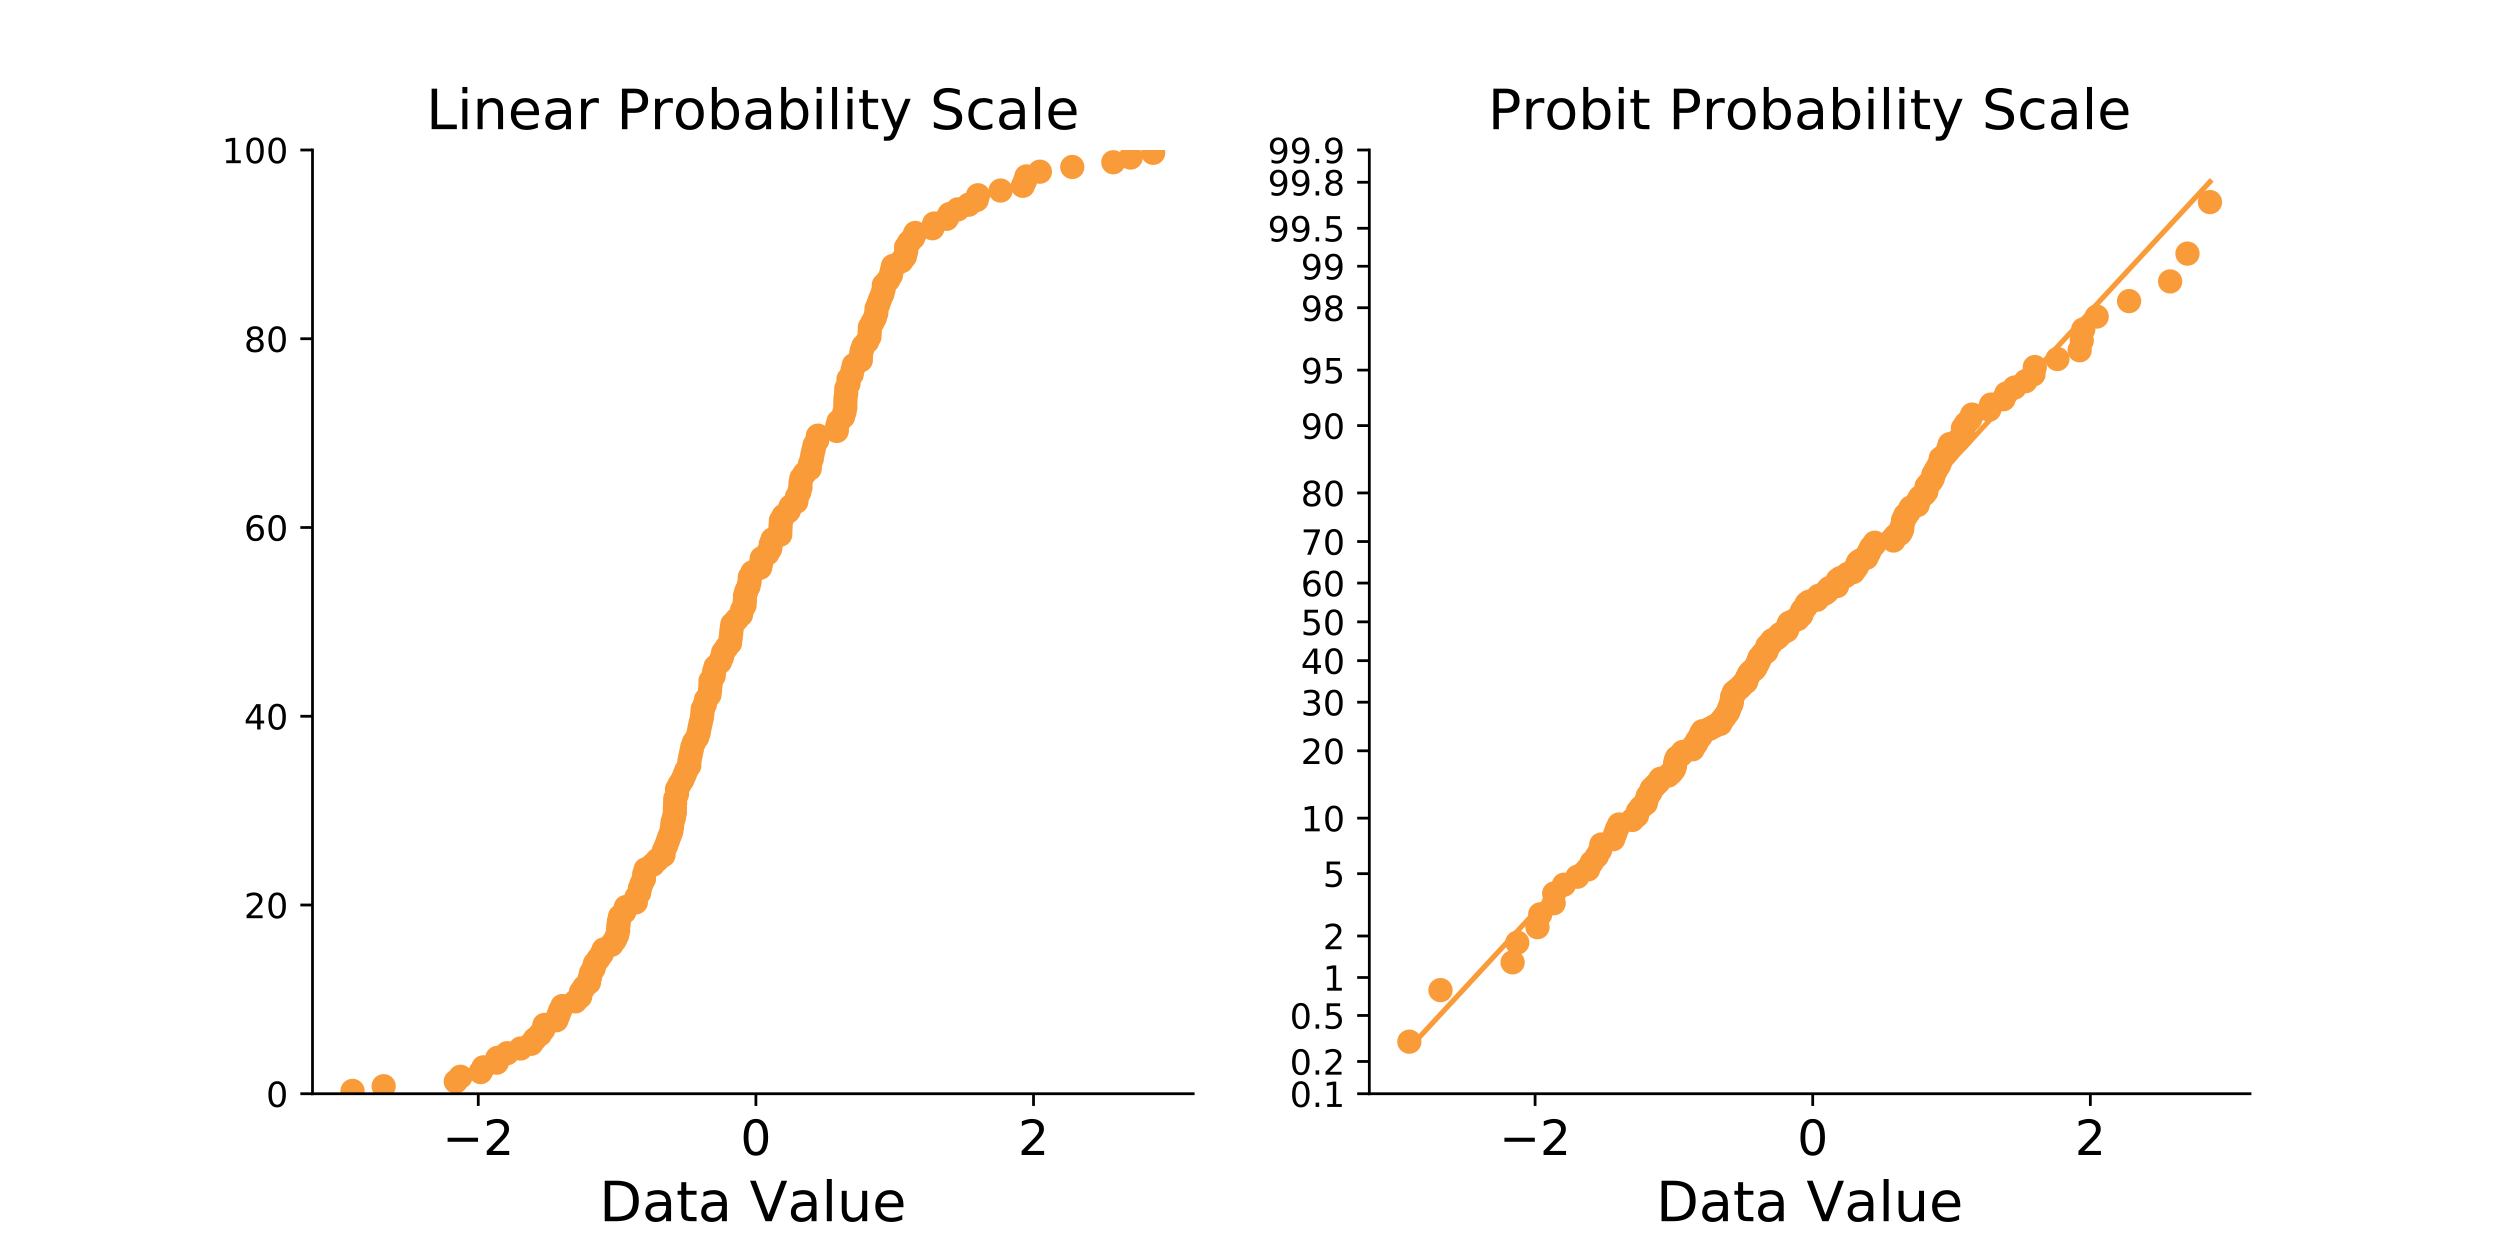 <?xml version="1.0" encoding="utf-8" standalone="no"?>
<!DOCTYPE svg PUBLIC "-//W3C//DTD SVG 1.1//EN"
  "http://www.w3.org/Graphics/SVG/1.1/DTD/svg11.dtd">
<!-- Created with matplotlib (https://matplotlib.org/) -->
<svg height="360pt" version="1.1" viewBox="0 0 720 360" width="720pt" xmlns="http://www.w3.org/2000/svg" xmlns:xlink="http://www.w3.org/1999/xlink">
 <defs>
  <style type="text/css">
*{stroke-linecap:butt;stroke-linejoin:round;}
  </style>
 </defs>
 <g id="figure_1">
  <g id="patch_1">
   <path d="M 0 360 
L 720 360 
L 720 0 
L 0 0 
z
" style="fill:none;"/>
  </g>
  <g id="axes_1">
   <g id="patch_2">
    <path d="M 90 315 
L 343.636 315 
L 343.636 43.2 
L 90 43.2 
z
" style="fill:none;"/>
   </g>
   <g id="matplotlib.axis_1">
    <g id="xtick_1">
     <g id="line2d_1">
      <defs>
       <path d="M 0 0 
L 0 3.5 
" id="m02c859183c" style="stroke:#000000;stroke-width:0.8;"/>
      </defs>
      <g>
       <use style="stroke:#000000;stroke-width:0.8;" x="137.743" xlink:href="#m02c859183c" y="315"/>
      </g>
     </g>
     <g id="text_1">
      <!-- −2 -->
      <defs>
       <path d="M 10.594 35.5 
L 73.188 35.5 
L 73.188 27.203 
L 10.594 27.203 
z
" id="DejaVuSans-8722"/>
       <path d="M 19.188 8.297 
L 53.609 8.297 
L 53.609 0 
L 7.328 0 
L 7.328 8.297 
Q 12.938 14.109 22.625 23.891 
Q 32.328 33.688 34.812 36.531 
Q 39.547 41.844 41.422 45.531 
Q 43.312 49.219 43.312 52.781 
Q 43.312 58.594 39.234 62.25 
Q 35.156 65.922 28.609 65.922 
Q 23.969 65.922 18.812 64.312 
Q 13.672 62.703 7.812 59.422 
L 7.812 69.391 
Q 13.766 71.781 18.938 73 
Q 24.125 74.219 28.422 74.219 
Q 39.75 74.219 46.484 68.547 
Q 53.219 62.891 53.219 53.422 
Q 53.219 48.922 51.531 44.891 
Q 49.859 40.875 45.406 35.406 
Q 44.188 33.984 37.641 27.219 
Q 31.109 20.453 19.188 8.297 
z
" id="DejaVuSans-50"/>
      </defs>
      <g transform="translate(127.424 332.638)scale(0.14 -0.14)">
       <use xlink:href="#DejaVuSans-8722"/>
       <use x="83.789" xlink:href="#DejaVuSans-50"/>
      </g>
     </g>
    </g>
    <g id="xtick_2">
     <g id="line2d_2">
      <g>
       <use style="stroke:#000000;stroke-width:0.8;" x="217.699" xlink:href="#m02c859183c" y="315"/>
      </g>
     </g>
     <g id="text_2">
      <!-- 0 -->
      <defs>
       <path d="M 31.781 66.406 
Q 24.172 66.406 20.328 58.906 
Q 16.5 51.422 16.5 36.375 
Q 16.5 21.391 20.328 13.891 
Q 24.172 6.391 31.781 6.391 
Q 39.453 6.391 43.281 13.891 
Q 47.125 21.391 47.125 36.375 
Q 47.125 51.422 43.281 58.906 
Q 39.453 66.406 31.781 66.406 
z
M 31.781 74.219 
Q 44.047 74.219 50.516 64.516 
Q 56.984 54.828 56.984 36.375 
Q 56.984 17.969 50.516 8.266 
Q 44.047 -1.422 31.781 -1.422 
Q 19.531 -1.422 13.062 8.266 
Q 6.594 17.969 6.594 36.375 
Q 6.594 54.828 13.062 64.516 
Q 19.531 74.219 31.781 74.219 
z
" id="DejaVuSans-48"/>
      </defs>
      <g transform="translate(213.246 332.638)scale(0.14 -0.14)">
       <use xlink:href="#DejaVuSans-48"/>
      </g>
     </g>
    </g>
    <g id="xtick_3">
     <g id="line2d_3">
      <g>
       <use style="stroke:#000000;stroke-width:0.8;" x="297.656" xlink:href="#m02c859183c" y="315"/>
      </g>
     </g>
     <g id="text_3">
      <!-- 2 -->
      <g transform="translate(293.202 332.638)scale(0.14 -0.14)">
       <use xlink:href="#DejaVuSans-50"/>
      </g>
     </g>
    </g>
    <g id="text_4">
     <!-- Data Value -->
     <defs>
      <path d="M 19.672 64.797 
L 19.672 8.109 
L 31.594 8.109 
Q 46.688 8.109 53.688 14.938 
Q 60.688 21.781 60.688 36.531 
Q 60.688 51.172 53.688 57.984 
Q 46.688 64.797 31.594 64.797 
z
M 9.812 72.906 
L 30.078 72.906 
Q 51.266 72.906 61.172 64.094 
Q 71.094 55.281 71.094 36.531 
Q 71.094 17.672 61.125 8.828 
Q 51.172 0 30.078 0 
L 9.812 0 
z
" id="DejaVuSans-68"/>
      <path d="M 34.281 27.484 
Q 23.391 27.484 19.188 25 
Q 14.984 22.516 14.984 16.5 
Q 14.984 11.719 18.141 8.906 
Q 21.297 6.109 26.703 6.109 
Q 34.188 6.109 38.703 11.406 
Q 43.219 16.703 43.219 25.484 
L 43.219 27.484 
z
M 52.203 31.203 
L 52.203 0 
L 43.219 0 
L 43.219 8.297 
Q 40.141 3.328 35.547 0.953 
Q 30.953 -1.422 24.312 -1.422 
Q 15.922 -1.422 10.953 3.297 
Q 6 8.016 6 15.922 
Q 6 25.141 12.172 29.828 
Q 18.359 34.516 30.609 34.516 
L 43.219 34.516 
L 43.219 35.406 
Q 43.219 41.609 39.141 45 
Q 35.062 48.391 27.688 48.391 
Q 23 48.391 18.547 47.266 
Q 14.109 46.141 10.016 43.891 
L 10.016 52.203 
Q 14.938 54.109 19.578 55.047 
Q 24.219 56 28.609 56 
Q 40.484 56 46.344 49.844 
Q 52.203 43.703 52.203 31.203 
z
" id="DejaVuSans-97"/>
      <path d="M 18.312 70.219 
L 18.312 54.688 
L 36.812 54.688 
L 36.812 47.703 
L 18.312 47.703 
L 18.312 18.016 
Q 18.312 11.328 20.141 9.422 
Q 21.969 7.516 27.594 7.516 
L 36.812 7.516 
L 36.812 0 
L 27.594 0 
Q 17.188 0 13.234 3.875 
Q 9.281 7.766 9.281 18.016 
L 9.281 47.703 
L 2.688 47.703 
L 2.688 54.688 
L 9.281 54.688 
L 9.281 70.219 
z
" id="DejaVuSans-116"/>
      <path id="DejaVuSans-32"/>
      <path d="M 28.609 0 
L 0.781 72.906 
L 11.078 72.906 
L 34.188 11.531 
L 57.328 72.906 
L 67.578 72.906 
L 39.797 0 
z
" id="DejaVuSans-86"/>
      <path d="M 9.422 75.984 
L 18.406 75.984 
L 18.406 0 
L 9.422 0 
z
" id="DejaVuSans-108"/>
      <path d="M 8.5 21.578 
L 8.5 54.688 
L 17.484 54.688 
L 17.484 21.922 
Q 17.484 14.156 20.5 10.266 
Q 23.531 6.391 29.594 6.391 
Q 36.859 6.391 41.078 11.031 
Q 45.312 15.672 45.312 23.688 
L 45.312 54.688 
L 54.297 54.688 
L 54.297 0 
L 45.312 0 
L 45.312 8.406 
Q 42.047 3.422 37.719 1 
Q 33.406 -1.422 27.688 -1.422 
Q 18.266 -1.422 13.375 4.438 
Q 8.5 10.297 8.5 21.578 
z
M 31.109 56 
z
" id="DejaVuSans-117"/>
      <path d="M 56.203 29.594 
L 56.203 25.203 
L 14.891 25.203 
Q 15.484 15.922 20.484 11.062 
Q 25.484 6.203 34.422 6.203 
Q 39.594 6.203 44.453 7.469 
Q 49.312 8.734 54.109 11.281 
L 54.109 2.781 
Q 49.266 0.734 44.188 -0.344 
Q 39.109 -1.422 33.891 -1.422 
Q 20.797 -1.422 13.156 6.188 
Q 5.516 13.812 5.516 26.812 
Q 5.516 40.234 12.766 48.109 
Q 20.016 56 32.328 56 
Q 43.359 56 49.781 48.891 
Q 56.203 41.797 56.203 29.594 
z
M 47.219 32.234 
Q 47.125 39.594 43.094 43.984 
Q 39.062 48.391 32.422 48.391 
Q 24.906 48.391 20.391 44.141 
Q 15.875 39.891 15.188 32.172 
z
" id="DejaVuSans-101"/>
     </defs>
     <g transform="translate(172.593 351.707)scale(0.16 -0.16)">
      <use xlink:href="#DejaVuSans-68"/>
      <use x="77.002" xlink:href="#DejaVuSans-97"/>
      <use x="138.281" xlink:href="#DejaVuSans-116"/>
      <use x="177.49" xlink:href="#DejaVuSans-97"/>
      <use x="238.77" xlink:href="#DejaVuSans-32"/>
      <use x="270.557" xlink:href="#DejaVuSans-86"/>
      <use x="338.855" xlink:href="#DejaVuSans-97"/>
      <use x="400.135" xlink:href="#DejaVuSans-108"/>
      <use x="427.918" xlink:href="#DejaVuSans-117"/>
      <use x="491.297" xlink:href="#DejaVuSans-101"/>
     </g>
    </g>
   </g>
   <g id="matplotlib.axis_2">
    <g id="ytick_1">
     <g id="line2d_4">
      <defs>
       <path d="M 0 0 
L -3.5 0 
" id="mc975863a54" style="stroke:#000000;stroke-width:0.8;"/>
      </defs>
      <g>
       <use style="stroke:#000000;stroke-width:0.8;" x="90" xlink:href="#mc975863a54" y="315"/>
      </g>
     </g>
     <g id="text_5">
      <!-- 0 -->
      <g transform="translate(76.638 318.799)scale(0.1 -0.1)">
       <use xlink:href="#DejaVuSans-48"/>
      </g>
     </g>
    </g>
    <g id="ytick_2">
     <g id="line2d_5">
      <g>
       <use style="stroke:#000000;stroke-width:0.8;" x="90" xlink:href="#mc975863a54" y="260.64"/>
      </g>
     </g>
     <g id="text_6">
      <!-- 20 -->
      <g transform="translate(70.275 264.439)scale(0.1 -0.1)">
       <use xlink:href="#DejaVuSans-50"/>
       <use x="63.623" xlink:href="#DejaVuSans-48"/>
      </g>
     </g>
    </g>
    <g id="ytick_3">
     <g id="line2d_6">
      <g>
       <use style="stroke:#000000;stroke-width:0.8;" x="90" xlink:href="#mc975863a54" y="206.28"/>
      </g>
     </g>
     <g id="text_7">
      <!-- 40 -->
      <defs>
       <path d="M 37.797 64.312 
L 12.891 25.391 
L 37.797 25.391 
z
M 35.203 72.906 
L 47.609 72.906 
L 47.609 25.391 
L 58.016 25.391 
L 58.016 17.188 
L 47.609 17.188 
L 47.609 0 
L 37.797 0 
L 37.797 17.188 
L 4.891 17.188 
L 4.891 26.703 
z
" id="DejaVuSans-52"/>
      </defs>
      <g transform="translate(70.275 210.079)scale(0.1 -0.1)">
       <use xlink:href="#DejaVuSans-52"/>
       <use x="63.623" xlink:href="#DejaVuSans-48"/>
      </g>
     </g>
    </g>
    <g id="ytick_4">
     <g id="line2d_7">
      <g>
       <use style="stroke:#000000;stroke-width:0.8;" x="90" xlink:href="#mc975863a54" y="151.92"/>
      </g>
     </g>
     <g id="text_8">
      <!-- 60 -->
      <defs>
       <path d="M 33.016 40.375 
Q 26.375 40.375 22.484 35.828 
Q 18.609 31.297 18.609 23.391 
Q 18.609 15.531 22.484 10.953 
Q 26.375 6.391 33.016 6.391 
Q 39.656 6.391 43.531 10.953 
Q 47.406 15.531 47.406 23.391 
Q 47.406 31.297 43.531 35.828 
Q 39.656 40.375 33.016 40.375 
z
M 52.594 71.297 
L 52.594 62.312 
Q 48.875 64.062 45.094 64.984 
Q 41.312 65.922 37.594 65.922 
Q 27.828 65.922 22.672 59.328 
Q 17.531 52.734 16.797 39.406 
Q 19.672 43.656 24.016 45.922 
Q 28.375 48.188 33.594 48.188 
Q 44.578 48.188 50.953 41.516 
Q 57.328 34.859 57.328 23.391 
Q 57.328 12.156 50.688 5.359 
Q 44.047 -1.422 33.016 -1.422 
Q 20.359 -1.422 13.672 8.266 
Q 6.984 17.969 6.984 36.375 
Q 6.984 53.656 15.188 63.938 
Q 23.391 74.219 37.203 74.219 
Q 40.922 74.219 44.703 73.484 
Q 48.484 72.75 52.594 71.297 
z
" id="DejaVuSans-54"/>
      </defs>
      <g transform="translate(70.275 155.719)scale(0.1 -0.1)">
       <use xlink:href="#DejaVuSans-54"/>
       <use x="63.623" xlink:href="#DejaVuSans-48"/>
      </g>
     </g>
    </g>
    <g id="ytick_5">
     <g id="line2d_8">
      <g>
       <use style="stroke:#000000;stroke-width:0.8;" x="90" xlink:href="#mc975863a54" y="97.56"/>
      </g>
     </g>
     <g id="text_9">
      <!-- 80 -->
      <defs>
       <path d="M 31.781 34.625 
Q 24.75 34.625 20.719 30.859 
Q 16.703 27.094 16.703 20.516 
Q 16.703 13.922 20.719 10.156 
Q 24.75 6.391 31.781 6.391 
Q 38.812 6.391 42.859 10.172 
Q 46.922 13.969 46.922 20.516 
Q 46.922 27.094 42.891 30.859 
Q 38.875 34.625 31.781 34.625 
z
M 21.922 38.812 
Q 15.578 40.375 12.031 44.719 
Q 8.5 49.078 8.5 55.328 
Q 8.5 64.062 14.719 69.141 
Q 20.953 74.219 31.781 74.219 
Q 42.672 74.219 48.875 69.141 
Q 55.078 64.062 55.078 55.328 
Q 55.078 49.078 51.531 44.719 
Q 48 40.375 41.703 38.812 
Q 48.828 37.156 52.797 32.312 
Q 56.781 27.484 56.781 20.516 
Q 56.781 9.906 50.312 4.234 
Q 43.844 -1.422 31.781 -1.422 
Q 19.734 -1.422 13.25 4.234 
Q 6.781 9.906 6.781 20.516 
Q 6.781 27.484 10.781 32.312 
Q 14.797 37.156 21.922 38.812 
z
M 18.312 54.391 
Q 18.312 48.734 21.844 45.562 
Q 25.391 42.391 31.781 42.391 
Q 38.141 42.391 41.719 45.562 
Q 45.312 48.734 45.312 54.391 
Q 45.312 60.062 41.719 63.234 
Q 38.141 66.406 31.781 66.406 
Q 25.391 66.406 21.844 63.234 
Q 18.312 60.062 18.312 54.391 
z
" id="DejaVuSans-56"/>
      </defs>
      <g transform="translate(70.275 101.359)scale(0.1 -0.1)">
       <use xlink:href="#DejaVuSans-56"/>
       <use x="63.623" xlink:href="#DejaVuSans-48"/>
      </g>
     </g>
    </g>
    <g id="ytick_6">
     <g id="line2d_9">
      <g>
       <use style="stroke:#000000;stroke-width:0.8;" x="90" xlink:href="#mc975863a54" y="43.2"/>
      </g>
     </g>
     <g id="text_10">
      <!-- 100 -->
      <defs>
       <path d="M 12.406 8.297 
L 28.516 8.297 
L 28.516 63.922 
L 10.984 60.406 
L 10.984 69.391 
L 28.422 72.906 
L 38.281 72.906 
L 38.281 8.297 
L 54.391 8.297 
L 54.391 0 
L 12.406 0 
z
" id="DejaVuSans-49"/>
      </defs>
      <g transform="translate(63.913 46.999)scale(0.1 -0.1)">
       <use xlink:href="#DejaVuSans-49"/>
       <use x="63.623" xlink:href="#DejaVuSans-48"/>
       <use x="127.246" xlink:href="#DejaVuSans-48"/>
      </g>
     </g>
    </g>
   </g>
   <g id="line2d_10">
    <defs>
     <path d="M 0 3 
C 0.796 3 1.559 2.684 2.121 2.121 
C 2.684 1.559 3 0.796 3 0 
C 3 -0.796 2.684 -1.559 2.121 -2.121 
C 1.559 -2.684 0.796 -3 0 -3 
C -0.796 -3 -1.559 -2.684 -2.121 -2.121 
C -2.684 -1.559 -3 -0.796 -3 0 
C -3 0.796 -2.684 1.559 -2.121 2.121 
C -1.559 2.684 -0.796 3 0 3 
z
" id="md36743756a" style="stroke:#fa9b39;"/>
    </defs>
    <g clip-path="url(#pcd1e75c3ca)">
     <use style="fill:#fa9b39;stroke:#fa9b39;" x="101.529" xlink:href="#md36743756a" y="314.185"/>
     <use style="fill:#fa9b39;stroke:#fa9b39;" x="110.494" xlink:href="#md36743756a" y="312.828"/>
     <use style="fill:#fa9b39;stroke:#fa9b39;" x="131.263" xlink:href="#md36743756a" y="311.47"/>
     <use style="fill:#fa9b39;stroke:#fa9b39;" x="132.613" xlink:href="#md36743756a" y="310.112"/>
     <use style="fill:#fa9b39;stroke:#fa9b39;" x="138.429" xlink:href="#md36743756a" y="308.755"/>
     <use style="fill:#fa9b39;stroke:#fa9b39;" x="139.222" xlink:href="#md36743756a" y="307.397"/>
     <use style="fill:#fa9b39;stroke:#fa9b39;" x="143.095" xlink:href="#md36743756a" y="306.04"/>
     <use style="fill:#fa9b39;stroke:#fa9b39;" x="143.238" xlink:href="#md36743756a" y="304.682"/>
     <use style="fill:#fa9b39;stroke:#fa9b39;" x="146.055" xlink:href="#md36743756a" y="303.324"/>
     <use style="fill:#fa9b39;stroke:#fa9b39;" x="149.937" xlink:href="#md36743756a" y="301.967"/>
     <use style="fill:#fa9b39;stroke:#fa9b39;" x="153.016" xlink:href="#md36743756a" y="300.609"/>
     <use style="fill:#fa9b39;stroke:#fa9b39;" x="154.049" xlink:href="#md36743756a" y="299.251"/>
     <use style="fill:#fa9b39;stroke:#fa9b39;" x="155.523" xlink:href="#md36743756a" y="297.894"/>
     <use style="fill:#fa9b39;stroke:#fa9b39;" x="156.478" xlink:href="#md36743756a" y="296.536"/>
     <use style="fill:#fa9b39;stroke:#fa9b39;" x="156.801" xlink:href="#md36743756a" y="295.178"/>
     <use style="fill:#fa9b39;stroke:#fa9b39;" x="160.245" xlink:href="#md36743756a" y="293.821"/>
     <use style="fill:#fa9b39;stroke:#fa9b39;" x="160.796" xlink:href="#md36743756a" y="292.463"/>
     <use style="fill:#fa9b39;stroke:#fa9b39;" x="161.295" xlink:href="#md36743756a" y="291.105"/>
     <use style="fill:#fa9b39;stroke:#fa9b39;" x="161.947" xlink:href="#md36743756a" y="289.748"/>
     <use style="fill:#fa9b39;stroke:#fa9b39;" x="165.745" xlink:href="#md36743756a" y="288.39"/>
     <use style="fill:#fa9b39;stroke:#fa9b39;" x="167.086" xlink:href="#md36743756a" y="287.033"/>
     <use style="fill:#fa9b39;stroke:#fa9b39;" x="167.334" xlink:href="#md36743756a" y="285.675"/>
     <use style="fill:#fa9b39;stroke:#fa9b39;" x="168.234" xlink:href="#md36743756a" y="284.317"/>
     <use style="fill:#fa9b39;stroke:#fa9b39;" x="169.618" xlink:href="#md36743756a" y="282.96"/>
     <use style="fill:#fa9b39;stroke:#fa9b39;" x="169.883" xlink:href="#md36743756a" y="281.602"/>
     <use style="fill:#fa9b39;stroke:#fa9b39;" x="170.206" xlink:href="#md36743756a" y="280.244"/>
     <use style="fill:#fa9b39;stroke:#fa9b39;" x="170.973" xlink:href="#md36743756a" y="278.887"/>
     <use style="fill:#fa9b39;stroke:#fa9b39;" x="171.328" xlink:href="#md36743756a" y="277.529"/>
     <use style="fill:#fa9b39;stroke:#fa9b39;" x="172.327" xlink:href="#md36743756a" y="276.171"/>
     <use style="fill:#fa9b39;stroke:#fa9b39;" x="173.277" xlink:href="#md36743756a" y="274.814"/>
     <use style="fill:#fa9b39;stroke:#fa9b39;" x="173.847" xlink:href="#md36743756a" y="273.456"/>
     <use style="fill:#fa9b39;stroke:#fa9b39;" x="176.105" xlink:href="#md36743756a" y="272.099"/>
     <use style="fill:#fa9b39;stroke:#fa9b39;" x="177.081" xlink:href="#md36743756a" y="270.741"/>
     <use style="fill:#fa9b39;stroke:#fa9b39;" x="177.726" xlink:href="#md36743756a" y="269.383"/>
     <use style="fill:#fa9b39;stroke:#fa9b39;" x="178.025" xlink:href="#md36743756a" y="268.026"/>
     <use style="fill:#fa9b39;stroke:#fa9b39;" x="178.077" xlink:href="#md36743756a" y="266.668"/>
     <use style="fill:#fa9b39;stroke:#fa9b39;" x="178.251" xlink:href="#md36743756a" y="265.31"/>
     <use style="fill:#fa9b39;stroke:#fa9b39;" x="178.568" xlink:href="#md36743756a" y="263.953"/>
     <use style="fill:#fa9b39;stroke:#fa9b39;" x="179.819" xlink:href="#md36743756a" y="262.595"/>
     <use style="fill:#fa9b39;stroke:#fa9b39;" x="180.241" xlink:href="#md36743756a" y="261.237"/>
     <use style="fill:#fa9b39;stroke:#fa9b39;" x="183.117" xlink:href="#md36743756a" y="259.88"/>
     <use style="fill:#fa9b39;stroke:#fa9b39;" x="183.237" xlink:href="#md36743756a" y="258.522"/>
     <use style="fill:#fa9b39;stroke:#fa9b39;" x="184.07" xlink:href="#md36743756a" y="257.164"/>
     <use style="fill:#fa9b39;stroke:#fa9b39;" x="184.305" xlink:href="#md36743756a" y="255.807"/>
     <use style="fill:#fa9b39;stroke:#fa9b39;" x="184.8" xlink:href="#md36743756a" y="254.449"/>
     <use style="fill:#fa9b39;stroke:#fa9b39;" x="185.472" xlink:href="#md36743756a" y="253.092"/>
     <use style="fill:#fa9b39;stroke:#fa9b39;" x="185.539" xlink:href="#md36743756a" y="251.734"/>
     <use style="fill:#fa9b39;stroke:#fa9b39;" x="185.943" xlink:href="#md36743756a" y="250.376"/>
     <use style="fill:#fa9b39;stroke:#fa9b39;" x="188.035" xlink:href="#md36743756a" y="249.019"/>
     <use style="fill:#fa9b39;stroke:#fa9b39;" x="189.344" xlink:href="#md36743756a" y="247.661"/>
     <use style="fill:#fa9b39;stroke:#fa9b39;" x="191.075" xlink:href="#md36743756a" y="246.303"/>
     <use style="fill:#fa9b39;stroke:#fa9b39;" x="191.214" xlink:href="#md36743756a" y="244.946"/>
     <use style="fill:#fa9b39;stroke:#fa9b39;" x="191.827" xlink:href="#md36743756a" y="243.588"/>
     <use style="fill:#fa9b39;stroke:#fa9b39;" x="192.322" xlink:href="#md36743756a" y="242.23"/>
     <use style="fill:#fa9b39;stroke:#fa9b39;" x="192.808" xlink:href="#md36743756a" y="240.873"/>
     <use style="fill:#fa9b39;stroke:#fa9b39;" x="193.317" xlink:href="#md36743756a" y="239.515"/>
     <use style="fill:#fa9b39;stroke:#fa9b39;" x="193.547" xlink:href="#md36743756a" y="238.157"/>
     <use style="fill:#fa9b39;stroke:#fa9b39;" x="193.694" xlink:href="#md36743756a" y="236.8"/>
     <use style="fill:#fa9b39;stroke:#fa9b39;" x="194.096" xlink:href="#md36743756a" y="235.442"/>
     <use style="fill:#fa9b39;stroke:#fa9b39;" x="194.346" xlink:href="#md36743756a" y="234.085"/>
     <use style="fill:#fa9b39;stroke:#fa9b39;" x="194.365" xlink:href="#md36743756a" y="232.727"/>
     <use style="fill:#fa9b39;stroke:#fa9b39;" x="194.43" xlink:href="#md36743756a" y="231.369"/>
     <use style="fill:#fa9b39;stroke:#fa9b39;" x="194.484" xlink:href="#md36743756a" y="230.012"/>
     <use style="fill:#fa9b39;stroke:#fa9b39;" x="194.978" xlink:href="#md36743756a" y="228.654"/>
     <use style="fill:#fa9b39;stroke:#fa9b39;" x="194.981" xlink:href="#md36743756a" y="227.296"/>
     <use style="fill:#fa9b39;stroke:#fa9b39;" x="195.705" xlink:href="#md36743756a" y="225.939"/>
     <use style="fill:#fa9b39;stroke:#fa9b39;" x="196.548" xlink:href="#md36743756a" y="224.581"/>
     <use style="fill:#fa9b39;stroke:#fa9b39;" x="197.131" xlink:href="#md36743756a" y="223.223"/>
     <use style="fill:#fa9b39;stroke:#fa9b39;" x="197.67" xlink:href="#md36743756a" y="221.866"/>
     <use style="fill:#fa9b39;stroke:#fa9b39;" x="198.511" xlink:href="#md36743756a" y="220.508"/>
     <use style="fill:#fa9b39;stroke:#fa9b39;" x="198.569" xlink:href="#md36743756a" y="219.15"/>
     <use style="fill:#fa9b39;stroke:#fa9b39;" x="198.835" xlink:href="#md36743756a" y="217.793"/>
     <use style="fill:#fa9b39;stroke:#fa9b39;" x="199.123" xlink:href="#md36743756a" y="216.435"/>
     <use style="fill:#fa9b39;stroke:#fa9b39;" x="199.402" xlink:href="#md36743756a" y="215.078"/>
     <use style="fill:#fa9b39;stroke:#fa9b39;" x="199.907" xlink:href="#md36743756a" y="213.72"/>
     <use style="fill:#fa9b39;stroke:#fa9b39;" x="200.794" xlink:href="#md36743756a" y="212.362"/>
     <use style="fill:#fa9b39;stroke:#fa9b39;" x="201.233" xlink:href="#md36743756a" y="211.005"/>
     <use style="fill:#fa9b39;stroke:#fa9b39;" x="201.47" xlink:href="#md36743756a" y="209.647"/>
     <use style="fill:#fa9b39;stroke:#fa9b39;" x="201.77" xlink:href="#md36743756a" y="208.289"/>
     <use style="fill:#fa9b39;stroke:#fa9b39;" x="202.095" xlink:href="#md36743756a" y="206.932"/>
     <use style="fill:#fa9b39;stroke:#fa9b39;" x="202.274" xlink:href="#md36743756a" y="205.574"/>
     <use style="fill:#fa9b39;stroke:#fa9b39;" x="202.382" xlink:href="#md36743756a" y="204.216"/>
     <use style="fill:#fa9b39;stroke:#fa9b39;" x="202.997" xlink:href="#md36743756a" y="202.859"/>
     <use style="fill:#fa9b39;stroke:#fa9b39;" x="203.33" xlink:href="#md36743756a" y="201.501"/>
     <use style="fill:#fa9b39;stroke:#fa9b39;" x="204.313" xlink:href="#md36743756a" y="200.143"/>
     <use style="fill:#fa9b39;stroke:#fa9b39;" x="204.491" xlink:href="#md36743756a" y="198.786"/>
     <use style="fill:#fa9b39;stroke:#fa9b39;" x="204.612" xlink:href="#md36743756a" y="197.428"/>
     <use style="fill:#fa9b39;stroke:#fa9b39;" x="204.63" xlink:href="#md36743756a" y="196.071"/>
     <use style="fill:#fa9b39;stroke:#fa9b39;" x="205.528" xlink:href="#md36743756a" y="194.713"/>
     <use style="fill:#fa9b39;stroke:#fa9b39;" x="205.674" xlink:href="#md36743756a" y="193.355"/>
     <use style="fill:#fa9b39;stroke:#fa9b39;" x="206.085" xlink:href="#md36743756a" y="191.998"/>
     <use style="fill:#fa9b39;stroke:#fa9b39;" x="207.374" xlink:href="#md36743756a" y="190.64"/>
     <use style="fill:#fa9b39;stroke:#fa9b39;" x="207.934" xlink:href="#md36743756a" y="189.282"/>
     <use style="fill:#fa9b39;stroke:#fa9b39;" x="208.254" xlink:href="#md36743756a" y="187.925"/>
     <use style="fill:#fa9b39;stroke:#fa9b39;" x="209.174" xlink:href="#md36743756a" y="186.567"/>
     <use style="fill:#fa9b39;stroke:#fa9b39;" x="210.252" xlink:href="#md36743756a" y="185.209"/>
     <use style="fill:#fa9b39;stroke:#fa9b39;" x="210.408" xlink:href="#md36743756a" y="183.852"/>
     <use style="fill:#fa9b39;stroke:#fa9b39;" x="210.581" xlink:href="#md36743756a" y="182.494"/>
     <use style="fill:#fa9b39;stroke:#fa9b39;" x="210.712" xlink:href="#md36743756a" y="181.136"/>
     <use style="fill:#fa9b39;stroke:#fa9b39;" x="210.915" xlink:href="#md36743756a" y="179.779"/>
     <use style="fill:#fa9b39;stroke:#fa9b39;" x="212.166" xlink:href="#md36743756a" y="178.421"/>
     <use style="fill:#fa9b39;stroke:#fa9b39;" x="213.404" xlink:href="#md36743756a" y="177.064"/>
     <use style="fill:#fa9b39;stroke:#fa9b39;" x="213.722" xlink:href="#md36743756a" y="175.706"/>
     <use style="fill:#fa9b39;stroke:#fa9b39;" x="214.421" xlink:href="#md36743756a" y="174.348"/>
     <use style="fill:#fa9b39;stroke:#fa9b39;" x="214.511" xlink:href="#md36743756a" y="172.991"/>
     <use style="fill:#fa9b39;stroke:#fa9b39;" x="214.555" xlink:href="#md36743756a" y="171.633"/>
     <use style="fill:#fa9b39;stroke:#fa9b39;" x="214.93" xlink:href="#md36743756a" y="170.275"/>
     <use style="fill:#fa9b39;stroke:#fa9b39;" x="215.558" xlink:href="#md36743756a" y="168.918"/>
     <use style="fill:#fa9b39;stroke:#fa9b39;" x="215.869" xlink:href="#md36743756a" y="167.56"/>
     <use style="fill:#fa9b39;stroke:#fa9b39;" x="215.947" xlink:href="#md36743756a" y="166.202"/>
     <use style="fill:#fa9b39;stroke:#fa9b39;" x="216.681" xlink:href="#md36743756a" y="164.845"/>
     <use style="fill:#fa9b39;stroke:#fa9b39;" x="218.929" xlink:href="#md36743756a" y="163.487"/>
     <use style="fill:#fa9b39;stroke:#fa9b39;" x="219.21" xlink:href="#md36743756a" y="162.129"/>
     <use style="fill:#fa9b39;stroke:#fa9b39;" x="219.385" xlink:href="#md36743756a" y="160.772"/>
     <use style="fill:#fa9b39;stroke:#fa9b39;" x="221.026" xlink:href="#md36743756a" y="159.414"/>
     <use style="fill:#fa9b39;stroke:#fa9b39;" x="221.825" xlink:href="#md36743756a" y="158.057"/>
     <use style="fill:#fa9b39;stroke:#fa9b39;" x="221.982" xlink:href="#md36743756a" y="156.699"/>
     <use style="fill:#fa9b39;stroke:#fa9b39;" x="222.496" xlink:href="#md36743756a" y="155.341"/>
     <use style="fill:#fa9b39;stroke:#fa9b39;" x="224.702" xlink:href="#md36743756a" y="153.984"/>
     <use style="fill:#fa9b39;stroke:#fa9b39;" x="224.762" xlink:href="#md36743756a" y="152.626"/>
     <use style="fill:#fa9b39;stroke:#fa9b39;" x="224.813" xlink:href="#md36743756a" y="151.268"/>
     <use style="fill:#fa9b39;stroke:#fa9b39;" x="224.898" xlink:href="#md36743756a" y="149.911"/>
     <use style="fill:#fa9b39;stroke:#fa9b39;" x="225.665" xlink:href="#md36743756a" y="148.553"/>
     <use style="fill:#fa9b39;stroke:#fa9b39;" x="227.123" xlink:href="#md36743756a" y="147.195"/>
     <use style="fill:#fa9b39;stroke:#fa9b39;" x="227.694" xlink:href="#md36743756a" y="145.838"/>
     <use style="fill:#fa9b39;stroke:#fa9b39;" x="229.346" xlink:href="#md36743756a" y="144.48"/>
     <use style="fill:#fa9b39;stroke:#fa9b39;" x="229.513" xlink:href="#md36743756a" y="143.122"/>
     <use style="fill:#fa9b39;stroke:#fa9b39;" x="230.177" xlink:href="#md36743756a" y="141.765"/>
     <use style="fill:#fa9b39;stroke:#fa9b39;" x="230.53" xlink:href="#md36743756a" y="140.407"/>
     <use style="fill:#fa9b39;stroke:#fa9b39;" x="230.548" xlink:href="#md36743756a" y="139.05"/>
     <use style="fill:#fa9b39;stroke:#fa9b39;" x="230.815" xlink:href="#md36743756a" y="137.692"/>
     <use style="fill:#fa9b39;stroke:#fa9b39;" x="231.745" xlink:href="#md36743756a" y="136.334"/>
     <use style="fill:#fa9b39;stroke:#fa9b39;" x="233.199" xlink:href="#md36743756a" y="134.977"/>
     <use style="fill:#fa9b39;stroke:#fa9b39;" x="233.27" xlink:href="#md36743756a" y="133.619"/>
     <use style="fill:#fa9b39;stroke:#fa9b39;" x="233.763" xlink:href="#md36743756a" y="132.261"/>
     <use style="fill:#fa9b39;stroke:#fa9b39;" x="233.978" xlink:href="#md36743756a" y="130.904"/>
     <use style="fill:#fa9b39;stroke:#fa9b39;" x="234.304" xlink:href="#md36743756a" y="129.546"/>
     <use style="fill:#fa9b39;stroke:#fa9b39;" x="234.605" xlink:href="#md36743756a" y="128.188"/>
     <use style="fill:#fa9b39;stroke:#fa9b39;" x="235.334" xlink:href="#md36743756a" y="126.831"/>
     <use style="fill:#fa9b39;stroke:#fa9b39;" x="235.571" xlink:href="#md36743756a" y="125.473"/>
     <use style="fill:#fa9b39;stroke:#fa9b39;" x="240.976" xlink:href="#md36743756a" y="124.115"/>
     <use style="fill:#fa9b39;stroke:#fa9b39;" x="241.112" xlink:href="#md36743756a" y="122.758"/>
     <use style="fill:#fa9b39;stroke:#fa9b39;" x="241.488" xlink:href="#md36743756a" y="121.4"/>
     <use style="fill:#fa9b39;stroke:#fa9b39;" x="242.804" xlink:href="#md36743756a" y="120.043"/>
     <use style="fill:#fa9b39;stroke:#fa9b39;" x="243.192" xlink:href="#md36743756a" y="118.685"/>
     <use style="fill:#fa9b39;stroke:#fa9b39;" x="243.455" xlink:href="#md36743756a" y="117.327"/>
     <use style="fill:#fa9b39;stroke:#fa9b39;" x="243.458" xlink:href="#md36743756a" y="115.97"/>
     <use style="fill:#fa9b39;stroke:#fa9b39;" x="243.512" xlink:href="#md36743756a" y="114.612"/>
     <use style="fill:#fa9b39;stroke:#fa9b39;" x="243.702" xlink:href="#md36743756a" y="113.254"/>
     <use style="fill:#fa9b39;stroke:#fa9b39;" x="243.732" xlink:href="#md36743756a" y="111.897"/>
     <use style="fill:#fa9b39;stroke:#fa9b39;" x="244.366" xlink:href="#md36743756a" y="110.539"/>
     <use style="fill:#fa9b39;stroke:#fa9b39;" x="244.376" xlink:href="#md36743756a" y="109.181"/>
     <use style="fill:#fa9b39;stroke:#fa9b39;" x="245.284" xlink:href="#md36743756a" y="107.824"/>
     <use style="fill:#fa9b39;stroke:#fa9b39;" x="245.579" xlink:href="#md36743756a" y="106.466"/>
     <use style="fill:#fa9b39;stroke:#fa9b39;" x="245.912" xlink:href="#md36743756a" y="105.108"/>
     <use style="fill:#fa9b39;stroke:#fa9b39;" x="247.913" xlink:href="#md36743756a" y="103.751"/>
     <use style="fill:#fa9b39;stroke:#fa9b39;" x="247.967" xlink:href="#md36743756a" y="102.393"/>
     <use style="fill:#fa9b39;stroke:#fa9b39;" x="248.168" xlink:href="#md36743756a" y="101.036"/>
     <use style="fill:#fa9b39;stroke:#fa9b39;" x="248.643" xlink:href="#md36743756a" y="99.678"/>
     <use style="fill:#fa9b39;stroke:#fa9b39;" x="249.763" xlink:href="#md36743756a" y="98.32"/>
     <use style="fill:#fa9b39;stroke:#fa9b39;" x="250.411" xlink:href="#md36743756a" y="96.963"/>
     <use style="fill:#fa9b39;stroke:#fa9b39;" x="250.468" xlink:href="#md36743756a" y="95.605"/>
     <use style="fill:#fa9b39;stroke:#fa9b39;" x="250.522" xlink:href="#md36743756a" y="94.247"/>
     <use style="fill:#fa9b39;stroke:#fa9b39;" x="251.269" xlink:href="#md36743756a" y="92.89"/>
     <use style="fill:#fa9b39;stroke:#fa9b39;" x="251.978" xlink:href="#md36743756a" y="91.532"/>
     <use style="fill:#fa9b39;stroke:#fa9b39;" x="252.371" xlink:href="#md36743756a" y="90.174"/>
     <use style="fill:#fa9b39;stroke:#fa9b39;" x="252.46" xlink:href="#md36743756a" y="88.817"/>
     <use style="fill:#fa9b39;stroke:#fa9b39;" x="253.013" xlink:href="#md36743756a" y="87.459"/>
     <use style="fill:#fa9b39;stroke:#fa9b39;" x="253.494" xlink:href="#md36743756a" y="86.101"/>
     <use style="fill:#fa9b39;stroke:#fa9b39;" x="254.099" xlink:href="#md36743756a" y="84.744"/>
     <use style="fill:#fa9b39;stroke:#fa9b39;" x="254.455" xlink:href="#md36743756a" y="83.386"/>
     <use style="fill:#fa9b39;stroke:#fa9b39;" x="254.564" xlink:href="#md36743756a" y="82.029"/>
     <use style="fill:#fa9b39;stroke:#fa9b39;" x="255.782" xlink:href="#md36743756a" y="80.671"/>
     <use style="fill:#fa9b39;stroke:#fa9b39;" x="256.564" xlink:href="#md36743756a" y="79.313"/>
     <use style="fill:#fa9b39;stroke:#fa9b39;" x="256.847" xlink:href="#md36743756a" y="77.956"/>
     <use style="fill:#fa9b39;stroke:#fa9b39;" x="257.174" xlink:href="#md36743756a" y="76.598"/>
     <use style="fill:#fa9b39;stroke:#fa9b39;" x="259.618" xlink:href="#md36743756a" y="75.24"/>
     <use style="fill:#fa9b39;stroke:#fa9b39;" x="260.604" xlink:href="#md36743756a" y="73.883"/>
     <use style="fill:#fa9b39;stroke:#fa9b39;" x="260.965" xlink:href="#md36743756a" y="72.525"/>
     <use style="fill:#fa9b39;stroke:#fa9b39;" x="260.965" xlink:href="#md36743756a" y="71.167"/>
     <use style="fill:#fa9b39;stroke:#fa9b39;" x="261.799" xlink:href="#md36743756a" y="69.81"/>
     <use style="fill:#fa9b39;stroke:#fa9b39;" x="263.011" xlink:href="#md36743756a" y="68.452"/>
     <use style="fill:#fa9b39;stroke:#fa9b39;" x="263.606" xlink:href="#md36743756a" y="67.095"/>
     <use style="fill:#fa9b39;stroke:#fa9b39;" x="268.543" xlink:href="#md36743756a" y="65.737"/>
     <use style="fill:#fa9b39;stroke:#fa9b39;" x="269.051" xlink:href="#md36743756a" y="64.379"/>
     <use style="fill:#fa9b39;stroke:#fa9b39;" x="272.636" xlink:href="#md36743756a" y="63.022"/>
     <use style="fill:#fa9b39;stroke:#fa9b39;" x="273.446" xlink:href="#md36743756a" y="61.664"/>
     <use style="fill:#fa9b39;stroke:#fa9b39;" x="275.84" xlink:href="#md36743756a" y="60.306"/>
     <use style="fill:#fa9b39;stroke:#fa9b39;" x="278.992" xlink:href="#md36743756a" y="58.949"/>
     <use style="fill:#fa9b39;stroke:#fa9b39;" x="281.282" xlink:href="#md36743756a" y="57.591"/>
     <use style="fill:#fa9b39;stroke:#fa9b39;" x="281.668" xlink:href="#md36743756a" y="56.233"/>
     <use style="fill:#fa9b39;stroke:#fa9b39;" x="288.173" xlink:href="#md36743756a" y="54.876"/>
     <use style="fill:#fa9b39;stroke:#fa9b39;" x="294.578" xlink:href="#md36743756a" y="53.518"/>
     <use style="fill:#fa9b39;stroke:#fa9b39;" x="295.194" xlink:href="#md36743756a" y="52.16"/>
     <use style="fill:#fa9b39;stroke:#fa9b39;" x="295.616" xlink:href="#md36743756a" y="50.803"/>
     <use style="fill:#fa9b39;stroke:#fa9b39;" x="299.484" xlink:href="#md36743756a" y="49.445"/>
     <use style="fill:#fa9b39;stroke:#fa9b39;" x="308.811" xlink:href="#md36743756a" y="48.088"/>
     <use style="fill:#fa9b39;stroke:#fa9b39;" x="320.633" xlink:href="#md36743756a" y="46.73"/>
     <use style="fill:#fa9b39;stroke:#fa9b39;" x="325.626" xlink:href="#md36743756a" y="45.372"/>
     <use style="fill:#fa9b39;stroke:#fa9b39;" x="332.107" xlink:href="#md36743756a" y="44.015"/>
    </g>
   </g>
   <g id="patch_3">
    <path d="M 90 315 
L 90 43.2 
" style="fill:none;stroke:#000000;stroke-linecap:square;stroke-linejoin:miter;stroke-width:0.8;"/>
   </g>
   <g id="patch_4">
    <path d="M 90 315 
L 343.636 315 
" style="fill:none;stroke:#000000;stroke-linecap:square;stroke-linejoin:miter;stroke-width:0.8;"/>
   </g>
   <g id="text_11">
    <!-- Linear Probability Scale -->
    <defs>
     <path d="M 9.812 72.906 
L 19.672 72.906 
L 19.672 8.297 
L 55.172 8.297 
L 55.172 0 
L 9.812 0 
z
" id="DejaVuSans-76"/>
     <path d="M 9.422 54.688 
L 18.406 54.688 
L 18.406 0 
L 9.422 0 
z
M 9.422 75.984 
L 18.406 75.984 
L 18.406 64.594 
L 9.422 64.594 
z
" id="DejaVuSans-105"/>
     <path d="M 54.891 33.016 
L 54.891 0 
L 45.906 0 
L 45.906 32.719 
Q 45.906 40.484 42.875 44.328 
Q 39.844 48.188 33.797 48.188 
Q 26.516 48.188 22.312 43.547 
Q 18.109 38.922 18.109 30.906 
L 18.109 0 
L 9.078 0 
L 9.078 54.688 
L 18.109 54.688 
L 18.109 46.188 
Q 21.344 51.125 25.703 53.562 
Q 30.078 56 35.797 56 
Q 45.219 56 50.047 50.172 
Q 54.891 44.344 54.891 33.016 
z
" id="DejaVuSans-110"/>
     <path d="M 41.109 46.297 
Q 39.594 47.172 37.812 47.578 
Q 36.031 48 33.891 48 
Q 26.266 48 22.188 43.047 
Q 18.109 38.094 18.109 28.812 
L 18.109 0 
L 9.078 0 
L 9.078 54.688 
L 18.109 54.688 
L 18.109 46.188 
Q 20.953 51.172 25.484 53.578 
Q 30.031 56 36.531 56 
Q 37.453 56 38.578 55.875 
Q 39.703 55.766 41.062 55.516 
z
" id="DejaVuSans-114"/>
     <path d="M 19.672 64.797 
L 19.672 37.406 
L 32.078 37.406 
Q 38.969 37.406 42.719 40.969 
Q 46.484 44.531 46.484 51.125 
Q 46.484 57.672 42.719 61.234 
Q 38.969 64.797 32.078 64.797 
z
M 9.812 72.906 
L 32.078 72.906 
Q 44.344 72.906 50.609 67.359 
Q 56.891 61.812 56.891 51.125 
Q 56.891 40.328 50.609 34.812 
Q 44.344 29.297 32.078 29.297 
L 19.672 29.297 
L 19.672 0 
L 9.812 0 
z
" id="DejaVuSans-80"/>
     <path d="M 30.609 48.391 
Q 23.391 48.391 19.188 42.75 
Q 14.984 37.109 14.984 27.297 
Q 14.984 17.484 19.156 11.844 
Q 23.344 6.203 30.609 6.203 
Q 37.797 6.203 41.984 11.859 
Q 46.188 17.531 46.188 27.297 
Q 46.188 37.016 41.984 42.703 
Q 37.797 48.391 30.609 48.391 
z
M 30.609 56 
Q 42.328 56 49.016 48.375 
Q 55.719 40.766 55.719 27.297 
Q 55.719 13.875 49.016 6.219 
Q 42.328 -1.422 30.609 -1.422 
Q 18.844 -1.422 12.172 6.219 
Q 5.516 13.875 5.516 27.297 
Q 5.516 40.766 12.172 48.375 
Q 18.844 56 30.609 56 
z
" id="DejaVuSans-111"/>
     <path d="M 48.688 27.297 
Q 48.688 37.203 44.609 42.844 
Q 40.531 48.484 33.406 48.484 
Q 26.266 48.484 22.188 42.844 
Q 18.109 37.203 18.109 27.297 
Q 18.109 17.391 22.188 11.75 
Q 26.266 6.109 33.406 6.109 
Q 40.531 6.109 44.609 11.75 
Q 48.688 17.391 48.688 27.297 
z
M 18.109 46.391 
Q 20.953 51.266 25.266 53.625 
Q 29.594 56 35.594 56 
Q 45.562 56 51.781 48.094 
Q 58.016 40.188 58.016 27.297 
Q 58.016 14.406 51.781 6.484 
Q 45.562 -1.422 35.594 -1.422 
Q 29.594 -1.422 25.266 0.953 
Q 20.953 3.328 18.109 8.203 
L 18.109 0 
L 9.078 0 
L 9.078 75.984 
L 18.109 75.984 
z
" id="DejaVuSans-98"/>
     <path d="M 32.172 -5.078 
Q 28.375 -14.844 24.75 -17.812 
Q 21.141 -20.797 15.094 -20.797 
L 7.906 -20.797 
L 7.906 -13.281 
L 13.188 -13.281 
Q 16.891 -13.281 18.938 -11.516 
Q 21 -9.766 23.484 -3.219 
L 25.094 0.875 
L 2.984 54.688 
L 12.5 54.688 
L 29.594 11.922 
L 46.688 54.688 
L 56.203 54.688 
z
" id="DejaVuSans-121"/>
     <path d="M 53.516 70.516 
L 53.516 60.891 
Q 47.906 63.578 42.922 64.891 
Q 37.938 66.219 33.297 66.219 
Q 25.25 66.219 20.875 63.094 
Q 16.5 59.969 16.5 54.203 
Q 16.5 49.359 19.406 46.891 
Q 22.312 44.438 30.422 42.922 
L 36.375 41.703 
Q 47.406 39.594 52.656 34.297 
Q 57.906 29 57.906 20.125 
Q 57.906 9.516 50.797 4.047 
Q 43.703 -1.422 29.984 -1.422 
Q 24.812 -1.422 18.969 -0.25 
Q 13.141 0.922 6.891 3.219 
L 6.891 13.375 
Q 12.891 10.016 18.656 8.297 
Q 24.422 6.594 29.984 6.594 
Q 38.422 6.594 43.016 9.906 
Q 47.609 13.234 47.609 19.391 
Q 47.609 24.75 44.312 27.781 
Q 41.016 30.812 33.5 32.328 
L 27.484 33.5 
Q 16.453 35.688 11.516 40.375 
Q 6.594 45.062 6.594 53.422 
Q 6.594 63.094 13.406 68.656 
Q 20.219 74.219 32.172 74.219 
Q 37.312 74.219 42.625 73.281 
Q 47.953 72.359 53.516 70.516 
z
" id="DejaVuSans-83"/>
     <path d="M 48.781 52.594 
L 48.781 44.188 
Q 44.969 46.297 41.141 47.344 
Q 37.312 48.391 33.406 48.391 
Q 24.656 48.391 19.812 42.844 
Q 14.984 37.312 14.984 27.297 
Q 14.984 17.281 19.812 11.734 
Q 24.656 6.203 33.406 6.203 
Q 37.312 6.203 41.141 7.25 
Q 44.969 8.297 48.781 10.406 
L 48.781 2.094 
Q 45.016 0.344 40.984 -0.531 
Q 36.969 -1.422 32.422 -1.422 
Q 20.062 -1.422 12.781 6.344 
Q 5.516 14.109 5.516 27.297 
Q 5.516 40.672 12.859 48.328 
Q 20.219 56 33.016 56 
Q 37.156 56 41.109 55.141 
Q 45.062 54.297 48.781 52.594 
z
" id="DejaVuSans-99"/>
    </defs>
    <g transform="translate(122.742 37.2)scale(0.16 -0.16)">
     <use xlink:href="#DejaVuSans-76"/>
     <use x="55.713" xlink:href="#DejaVuSans-105"/>
     <use x="83.496" xlink:href="#DejaVuSans-110"/>
     <use x="146.875" xlink:href="#DejaVuSans-101"/>
     <use x="208.398" xlink:href="#DejaVuSans-97"/>
     <use x="269.678" xlink:href="#DejaVuSans-114"/>
     <use x="310.791" xlink:href="#DejaVuSans-32"/>
     <use x="342.578" xlink:href="#DejaVuSans-80"/>
     <use x="402.865" xlink:href="#DejaVuSans-114"/>
     <use x="443.947" xlink:href="#DejaVuSans-111"/>
     <use x="505.129" xlink:href="#DejaVuSans-98"/>
     <use x="568.605" xlink:href="#DejaVuSans-97"/>
     <use x="629.885" xlink:href="#DejaVuSans-98"/>
     <use x="693.361" xlink:href="#DejaVuSans-105"/>
     <use x="721.145" xlink:href="#DejaVuSans-108"/>
     <use x="748.928" xlink:href="#DejaVuSans-105"/>
     <use x="776.711" xlink:href="#DejaVuSans-116"/>
     <use x="815.92" xlink:href="#DejaVuSans-121"/>
     <use x="875.1" xlink:href="#DejaVuSans-32"/>
     <use x="906.887" xlink:href="#DejaVuSans-83"/>
     <use x="970.363" xlink:href="#DejaVuSans-99"/>
     <use x="1025.344" xlink:href="#DejaVuSans-97"/>
     <use x="1086.623" xlink:href="#DejaVuSans-108"/>
     <use x="1114.406" xlink:href="#DejaVuSans-101"/>
    </g>
   </g>
  </g>
  <g id="axes_2">
   <g id="patch_5">
    <path d="M 394.364 315 
L 648 315 
L 648 43.2 
L 394.364 43.2 
z
" style="fill:none;"/>
   </g>
   <g id="matplotlib.axis_3">
    <g id="xtick_4">
     <g id="line2d_11">
      <g>
       <use style="stroke:#000000;stroke-width:0.8;" x="442.107" xlink:href="#m02c859183c" y="315"/>
      </g>
     </g>
     <g id="text_12">
      <!-- −2 -->
      <g transform="translate(431.787 332.638)scale(0.14 -0.14)">
       <use xlink:href="#DejaVuSans-8722"/>
       <use x="83.789" xlink:href="#DejaVuSans-50"/>
      </g>
     </g>
    </g>
    <g id="xtick_5">
     <g id="line2d_12">
      <g>
       <use style="stroke:#000000;stroke-width:0.8;" x="522.063" xlink:href="#m02c859183c" y="315"/>
      </g>
     </g>
     <g id="text_13">
      <!-- 0 -->
      <g transform="translate(517.609 332.638)scale(0.14 -0.14)">
       <use xlink:href="#DejaVuSans-48"/>
      </g>
     </g>
    </g>
    <g id="xtick_6">
     <g id="line2d_13">
      <g>
       <use style="stroke:#000000;stroke-width:0.8;" x="602.019" xlink:href="#m02c859183c" y="315"/>
      </g>
     </g>
     <g id="text_14">
      <!-- 2 -->
      <g transform="translate(597.565 332.638)scale(0.14 -0.14)">
       <use xlink:href="#DejaVuSans-50"/>
      </g>
     </g>
    </g>
    <g id="text_15">
     <!-- Data Value -->
     <g transform="translate(476.957 351.707)scale(0.16 -0.16)">
      <use xlink:href="#DejaVuSans-68"/>
      <use x="77.002" xlink:href="#DejaVuSans-97"/>
      <use x="138.281" xlink:href="#DejaVuSans-116"/>
      <use x="177.49" xlink:href="#DejaVuSans-97"/>
      <use x="238.77" xlink:href="#DejaVuSans-32"/>
      <use x="270.557" xlink:href="#DejaVuSans-86"/>
      <use x="338.855" xlink:href="#DejaVuSans-97"/>
      <use x="400.135" xlink:href="#DejaVuSans-108"/>
      <use x="427.918" xlink:href="#DejaVuSans-117"/>
      <use x="491.297" xlink:href="#DejaVuSans-101"/>
     </g>
    </g>
   </g>
   <g id="matplotlib.axis_4">
    <g id="ytick_7">
     <g id="line2d_14">
      <g>
       <use style="stroke:#000000;stroke-width:0.8;" x="394.364" xlink:href="#mc975863a54" y="315"/>
      </g>
     </g>
     <g id="text_16">
      <!-- 0.1 -->
      <defs>
       <path d="M 10.688 12.406 
L 21 12.406 
L 21 0 
L 10.688 0 
z
" id="DejaVuSans-46"/>
      </defs>
      <g transform="translate(371.461 318.799)scale(0.1 -0.1)">
       <use xlink:href="#DejaVuSans-48"/>
       <use x="63.623" xlink:href="#DejaVuSans-46"/>
       <use x="95.41" xlink:href="#DejaVuSans-49"/>
      </g>
     </g>
    </g>
    <g id="ytick_8">
     <g id="line2d_15">
      <g>
       <use style="stroke:#000000;stroke-width:0.8;" x="394.364" xlink:href="#mc975863a54" y="305.703"/>
      </g>
     </g>
     <g id="text_17">
      <!-- 0.2 -->
      <g transform="translate(371.461 309.502)scale(0.1 -0.1)">
       <use xlink:href="#DejaVuSans-48"/>
       <use x="63.623" xlink:href="#DejaVuSans-46"/>
       <use x="95.41" xlink:href="#DejaVuSans-50"/>
      </g>
     </g>
    </g>
    <g id="ytick_9">
     <g id="line2d_16">
      <g>
       <use style="stroke:#000000;stroke-width:0.8;" x="394.364" xlink:href="#mc975863a54" y="292.455"/>
      </g>
     </g>
     <g id="text_18">
      <!-- 0.5 -->
      <defs>
       <path d="M 10.797 72.906 
L 49.516 72.906 
L 49.516 64.594 
L 19.828 64.594 
L 19.828 46.734 
Q 21.969 47.469 24.109 47.828 
Q 26.266 48.188 28.422 48.188 
Q 40.625 48.188 47.75 41.5 
Q 54.891 34.812 54.891 23.391 
Q 54.891 11.625 47.562 5.094 
Q 40.234 -1.422 26.906 -1.422 
Q 22.312 -1.422 17.547 -0.641 
Q 12.797 0.141 7.719 1.703 
L 7.719 11.625 
Q 12.109 9.234 16.797 8.062 
Q 21.484 6.891 26.703 6.891 
Q 35.156 6.891 40.078 11.328 
Q 45.016 15.766 45.016 23.391 
Q 45.016 31 40.078 35.438 
Q 35.156 39.891 26.703 39.891 
Q 22.75 39.891 18.812 39.016 
Q 14.891 38.141 10.797 36.281 
z
" id="DejaVuSans-53"/>
      </defs>
      <g transform="translate(371.461 296.254)scale(0.1 -0.1)">
       <use xlink:href="#DejaVuSans-48"/>
       <use x="63.623" xlink:href="#DejaVuSans-46"/>
       <use x="95.41" xlink:href="#DejaVuSans-53"/>
      </g>
     </g>
    </g>
    <g id="ytick_10">
     <g id="line2d_17">
      <g>
       <use style="stroke:#000000;stroke-width:0.8;" x="394.364" xlink:href="#mc975863a54" y="281.522"/>
      </g>
     </g>
     <g id="text_19">
      <!-- 1 -->
      <g transform="translate(381.001 285.321)scale(0.1 -0.1)">
       <use xlink:href="#DejaVuSans-49"/>
      </g>
     </g>
    </g>
    <g id="ytick_11">
     <g id="line2d_18">
      <g>
       <use style="stroke:#000000;stroke-width:0.8;" x="394.364" xlink:href="#mc975863a54" y="269.569"/>
      </g>
     </g>
     <g id="text_20">
      <!-- 2 -->
      <g transform="translate(381.001 273.368)scale(0.1 -0.1)">
       <use xlink:href="#DejaVuSans-50"/>
      </g>
     </g>
    </g>
    <g id="ytick_12">
     <g id="line2d_19">
      <g>
       <use style="stroke:#000000;stroke-width:0.8;" x="394.364" xlink:href="#mc975863a54" y="251.61"/>
      </g>
     </g>
     <g id="text_21">
      <!-- 5 -->
      <g transform="translate(381.001 255.409)scale(0.1 -0.1)">
       <use xlink:href="#DejaVuSans-53"/>
      </g>
     </g>
    </g>
    <g id="ytick_13">
     <g id="line2d_20">
      <g>
       <use style="stroke:#000000;stroke-width:0.8;" x="394.364" xlink:href="#mc975863a54" y="235.622"/>
      </g>
     </g>
     <g id="text_22">
      <!-- 10 -->
      <g transform="translate(374.639 239.421)scale(0.1 -0.1)">
       <use xlink:href="#DejaVuSans-49"/>
       <use x="63.623" xlink:href="#DejaVuSans-48"/>
      </g>
     </g>
    </g>
    <g id="ytick_14">
     <g id="line2d_21">
      <g>
       <use style="stroke:#000000;stroke-width:0.8;" x="394.364" xlink:href="#mc975863a54" y="216.23"/>
      </g>
     </g>
     <g id="text_23">
      <!-- 20 -->
      <g transform="translate(374.639 220.03)scale(0.1 -0.1)">
       <use xlink:href="#DejaVuSans-50"/>
       <use x="63.623" xlink:href="#DejaVuSans-48"/>
      </g>
     </g>
    </g>
    <g id="ytick_15">
     <g id="line2d_22">
      <g>
       <use style="stroke:#000000;stroke-width:0.8;" x="394.364" xlink:href="#mc975863a54" y="202.237"/>
      </g>
     </g>
     <g id="text_24">
      <!-- 30 -->
      <defs>
       <path d="M 40.578 39.312 
Q 47.656 37.797 51.625 33 
Q 55.609 28.219 55.609 21.188 
Q 55.609 10.406 48.188 4.484 
Q 40.766 -1.422 27.094 -1.422 
Q 22.516 -1.422 17.656 -0.516 
Q 12.797 0.391 7.625 2.203 
L 7.625 11.719 
Q 11.719 9.328 16.594 8.109 
Q 21.484 6.891 26.812 6.891 
Q 36.078 6.891 40.938 10.547 
Q 45.797 14.203 45.797 21.188 
Q 45.797 27.641 41.281 31.266 
Q 36.766 34.906 28.719 34.906 
L 20.219 34.906 
L 20.219 43.016 
L 29.109 43.016 
Q 36.375 43.016 40.234 45.922 
Q 44.094 48.828 44.094 54.297 
Q 44.094 59.906 40.109 62.906 
Q 36.141 65.922 28.719 65.922 
Q 24.656 65.922 20.016 65.031 
Q 15.375 64.156 9.812 62.312 
L 9.812 71.094 
Q 15.438 72.656 20.344 73.438 
Q 25.25 74.219 29.594 74.219 
Q 40.828 74.219 47.359 69.109 
Q 53.906 64.016 53.906 55.328 
Q 53.906 49.266 50.438 45.094 
Q 46.969 40.922 40.578 39.312 
z
" id="DejaVuSans-51"/>
      </defs>
      <g transform="translate(374.639 206.036)scale(0.1 -0.1)">
       <use xlink:href="#DejaVuSans-51"/>
       <use x="63.623" xlink:href="#DejaVuSans-48"/>
      </g>
     </g>
    </g>
    <g id="ytick_16">
     <g id="line2d_23">
      <g>
       <use style="stroke:#000000;stroke-width:0.8;" x="394.364" xlink:href="#mc975863a54" y="190.278"/>
      </g>
     </g>
     <g id="text_25">
      <!-- 40 -->
      <g transform="translate(374.639 194.077)scale(0.1 -0.1)">
       <use xlink:href="#DejaVuSans-52"/>
       <use x="63.623" xlink:href="#DejaVuSans-48"/>
      </g>
     </g>
    </g>
    <g id="ytick_17">
     <g id="line2d_24">
      <g>
       <use style="stroke:#000000;stroke-width:0.8;" x="394.364" xlink:href="#mc975863a54" y="179.1"/>
      </g>
     </g>
     <g id="text_26">
      <!-- 50 -->
      <g transform="translate(374.639 182.899)scale(0.1 -0.1)">
       <use xlink:href="#DejaVuSans-53"/>
       <use x="63.623" xlink:href="#DejaVuSans-48"/>
      </g>
     </g>
    </g>
    <g id="ytick_18">
     <g id="line2d_25">
      <g>
       <use style="stroke:#000000;stroke-width:0.8;" x="394.364" xlink:href="#mc975863a54" y="167.922"/>
      </g>
     </g>
     <g id="text_27">
      <!-- 60 -->
      <g transform="translate(374.639 171.721)scale(0.1 -0.1)">
       <use xlink:href="#DejaVuSans-54"/>
       <use x="63.623" xlink:href="#DejaVuSans-48"/>
      </g>
     </g>
    </g>
    <g id="ytick_19">
     <g id="line2d_26">
      <g>
       <use style="stroke:#000000;stroke-width:0.8;" x="394.364" xlink:href="#mc975863a54" y="155.963"/>
      </g>
     </g>
     <g id="text_28">
      <!-- 70 -->
      <defs>
       <path d="M 8.203 72.906 
L 55.078 72.906 
L 55.078 68.703 
L 28.609 0 
L 18.312 0 
L 43.219 64.594 
L 8.203 64.594 
z
" id="DejaVuSans-55"/>
      </defs>
      <g transform="translate(374.639 159.762)scale(0.1 -0.1)">
       <use xlink:href="#DejaVuSans-55"/>
       <use x="63.623" xlink:href="#DejaVuSans-48"/>
      </g>
     </g>
    </g>
    <g id="ytick_20">
     <g id="line2d_27">
      <g>
       <use style="stroke:#000000;stroke-width:0.8;" x="394.364" xlink:href="#mc975863a54" y="141.97"/>
      </g>
     </g>
     <g id="text_29">
      <!-- 80 -->
      <g transform="translate(374.639 145.769)scale(0.1 -0.1)">
       <use xlink:href="#DejaVuSans-56"/>
       <use x="63.623" xlink:href="#DejaVuSans-48"/>
      </g>
     </g>
    </g>
    <g id="ytick_21">
     <g id="line2d_28">
      <g>
       <use style="stroke:#000000;stroke-width:0.8;" x="394.364" xlink:href="#mc975863a54" y="122.578"/>
      </g>
     </g>
     <g id="text_30">
      <!-- 90 -->
      <defs>
       <path d="M 10.984 1.516 
L 10.984 10.5 
Q 14.703 8.734 18.5 7.812 
Q 22.312 6.891 25.984 6.891 
Q 35.75 6.891 40.891 13.453 
Q 46.047 20.016 46.781 33.406 
Q 43.953 29.203 39.594 26.953 
Q 35.25 24.703 29.984 24.703 
Q 19.047 24.703 12.672 31.312 
Q 6.297 37.938 6.297 49.422 
Q 6.297 60.641 12.938 67.422 
Q 19.578 74.219 30.609 74.219 
Q 43.266 74.219 49.922 64.516 
Q 56.594 54.828 56.594 36.375 
Q 56.594 19.141 48.406 8.859 
Q 40.234 -1.422 26.422 -1.422 
Q 22.703 -1.422 18.891 -0.688 
Q 15.094 0.047 10.984 1.516 
z
M 30.609 32.422 
Q 37.25 32.422 41.125 36.953 
Q 45.016 41.5 45.016 49.422 
Q 45.016 57.281 41.125 61.844 
Q 37.25 66.406 30.609 66.406 
Q 23.969 66.406 20.094 61.844 
Q 16.219 57.281 16.219 49.422 
Q 16.219 41.5 20.094 36.953 
Q 23.969 32.422 30.609 32.422 
z
" id="DejaVuSans-57"/>
      </defs>
      <g transform="translate(374.639 126.377)scale(0.1 -0.1)">
       <use xlink:href="#DejaVuSans-57"/>
       <use x="63.623" xlink:href="#DejaVuSans-48"/>
      </g>
     </g>
    </g>
    <g id="ytick_22">
     <g id="line2d_29">
      <g>
       <use style="stroke:#000000;stroke-width:0.8;" x="394.364" xlink:href="#mc975863a54" y="106.59"/>
      </g>
     </g>
     <g id="text_31">
      <!-- 95 -->
      <g transform="translate(374.639 110.389)scale(0.1 -0.1)">
       <use xlink:href="#DejaVuSans-57"/>
       <use x="63.623" xlink:href="#DejaVuSans-53"/>
      </g>
     </g>
    </g>
    <g id="ytick_23">
     <g id="line2d_30">
      <g>
       <use style="stroke:#000000;stroke-width:0.8;" x="394.364" xlink:href="#mc975863a54" y="88.631"/>
      </g>
     </g>
     <g id="text_32">
      <!-- 98 -->
      <g transform="translate(374.639 92.431)scale(0.1 -0.1)">
       <use xlink:href="#DejaVuSans-57"/>
       <use x="63.623" xlink:href="#DejaVuSans-56"/>
      </g>
     </g>
    </g>
    <g id="ytick_24">
     <g id="line2d_31">
      <g>
       <use style="stroke:#000000;stroke-width:0.8;" x="394.364" xlink:href="#mc975863a54" y="76.678"/>
      </g>
     </g>
     <g id="text_33">
      <!-- 99 -->
      <g transform="translate(374.639 80.477)scale(0.1 -0.1)">
       <use xlink:href="#DejaVuSans-57"/>
       <use x="63.623" xlink:href="#DejaVuSans-57"/>
      </g>
     </g>
    </g>
    <g id="ytick_25">
     <g id="line2d_32">
      <g>
       <use style="stroke:#000000;stroke-width:0.8;" x="394.364" xlink:href="#mc975863a54" y="65.745"/>
      </g>
     </g>
     <g id="text_34">
      <!-- 99.5 -->
      <g transform="translate(365.098 69.544)scale(0.1 -0.1)">
       <use xlink:href="#DejaVuSans-57"/>
       <use x="63.623" xlink:href="#DejaVuSans-57"/>
       <use x="127.246" xlink:href="#DejaVuSans-46"/>
       <use x="159.033" xlink:href="#DejaVuSans-53"/>
      </g>
     </g>
    </g>
    <g id="ytick_26">
     <g id="line2d_33">
      <g>
       <use style="stroke:#000000;stroke-width:0.8;" x="394.364" xlink:href="#mc975863a54" y="52.497"/>
      </g>
     </g>
     <g id="text_35">
      <!-- 99.8 -->
      <g transform="translate(365.098 56.297)scale(0.1 -0.1)">
       <use xlink:href="#DejaVuSans-57"/>
       <use x="63.623" xlink:href="#DejaVuSans-57"/>
       <use x="127.246" xlink:href="#DejaVuSans-46"/>
       <use x="159.033" xlink:href="#DejaVuSans-56"/>
      </g>
     </g>
    </g>
    <g id="ytick_27">
     <g id="line2d_34">
      <g>
       <use style="stroke:#000000;stroke-width:0.8;" x="394.364" xlink:href="#mc975863a54" y="43.2"/>
      </g>
     </g>
     <g id="text_36">
      <!-- 99.9 -->
      <g transform="translate(365.098 46.999)scale(0.1 -0.1)">
       <use xlink:href="#DejaVuSans-57"/>
       <use x="63.623" xlink:href="#DejaVuSans-57"/>
       <use x="127.246" xlink:href="#DejaVuSans-46"/>
       <use x="159.033" xlink:href="#DejaVuSans-57"/>
      </g>
     </g>
    </g>
   </g>
   <g id="line2d_35">
    <g clip-path="url(#pc2d429ec0f)">
     <use style="fill:#fa9b39;stroke:#fa9b39;" x="405.893" xlink:href="#md36743756a" y="300.003"/>
     <use style="fill:#fa9b39;stroke:#fa9b39;" x="414.858" xlink:href="#md36743756a" y="285.157"/>
     <use style="fill:#fa9b39;stroke:#fa9b39;" x="435.627" xlink:href="#md36743756a" y="277.149"/>
     <use style="fill:#fa9b39;stroke:#fa9b39;" x="436.977" xlink:href="#md36743756a" y="271.481"/>
     <use style="fill:#fa9b39;stroke:#fa9b39;" x="442.792" xlink:href="#md36743756a" y="267.026"/>
     <use style="fill:#fa9b39;stroke:#fa9b39;" x="443.586" xlink:href="#md36743756a" y="263.324"/>
     <use style="fill:#fa9b39;stroke:#fa9b39;" x="447.459" xlink:href="#md36743756a" y="260.136"/>
     <use style="fill:#fa9b39;stroke:#fa9b39;" x="447.602" xlink:href="#md36743756a" y="257.323"/>
     <use style="fill:#fa9b39;stroke:#fa9b39;" x="450.419" xlink:href="#md36743756a" y="254.797"/>
     <use style="fill:#fa9b39;stroke:#fa9b39;" x="454.3" xlink:href="#md36743756a" y="252.498"/>
     <use style="fill:#fa9b39;stroke:#fa9b39;" x="457.379" xlink:href="#md36743756a" y="250.382"/>
     <use style="fill:#fa9b39;stroke:#fa9b39;" x="458.413" xlink:href="#md36743756a" y="248.419"/>
     <use style="fill:#fa9b39;stroke:#fa9b39;" x="459.887" xlink:href="#md36743756a" y="246.584"/>
     <use style="fill:#fa9b39;stroke:#fa9b39;" x="460.841" xlink:href="#md36743756a" y="244.859"/>
     <use style="fill:#fa9b39;stroke:#fa9b39;" x="461.165" xlink:href="#md36743756a" y="243.229"/>
     <use style="fill:#fa9b39;stroke:#fa9b39;" x="464.609" xlink:href="#md36743756a" y="241.682"/>
     <use style="fill:#fa9b39;stroke:#fa9b39;" x="465.159" xlink:href="#md36743756a" y="240.209"/>
     <use style="fill:#fa9b39;stroke:#fa9b39;" x="465.659" xlink:href="#md36743756a" y="238.8"/>
     <use style="fill:#fa9b39;stroke:#fa9b39;" x="466.311" xlink:href="#md36743756a" y="237.45"/>
     <use style="fill:#fa9b39;stroke:#fa9b39;" x="470.109" xlink:href="#md36743756a" y="236.153"/>
     <use style="fill:#fa9b39;stroke:#fa9b39;" x="471.45" xlink:href="#md36743756a" y="234.902"/>
     <use style="fill:#fa9b39;stroke:#fa9b39;" x="471.698" xlink:href="#md36743756a" y="233.695"/>
     <use style="fill:#fa9b39;stroke:#fa9b39;" x="472.597" xlink:href="#md36743756a" y="232.528"/>
     <use style="fill:#fa9b39;stroke:#fa9b39;" x="473.981" xlink:href="#md36743756a" y="231.397"/>
     <use style="fill:#fa9b39;stroke:#fa9b39;" x="474.246" xlink:href="#md36743756a" y="230.299"/>
     <use style="fill:#fa9b39;stroke:#fa9b39;" x="474.569" xlink:href="#md36743756a" y="229.232"/>
     <use style="fill:#fa9b39;stroke:#fa9b39;" x="475.336" xlink:href="#md36743756a" y="228.193"/>
     <use style="fill:#fa9b39;stroke:#fa9b39;" x="475.692" xlink:href="#md36743756a" y="227.181"/>
     <use style="fill:#fa9b39;stroke:#fa9b39;" x="476.691" xlink:href="#md36743756a" y="226.193"/>
     <use style="fill:#fa9b39;stroke:#fa9b39;" x="477.641" xlink:href="#md36743756a" y="225.229"/>
     <use style="fill:#fa9b39;stroke:#fa9b39;" x="478.21" xlink:href="#md36743756a" y="224.286"/>
     <use style="fill:#fa9b39;stroke:#fa9b39;" x="480.468" xlink:href="#md36743756a" y="223.363"/>
     <use style="fill:#fa9b39;stroke:#fa9b39;" x="481.445" xlink:href="#md36743756a" y="222.459"/>
     <use style="fill:#fa9b39;stroke:#fa9b39;" x="482.09" xlink:href="#md36743756a" y="221.573"/>
     <use style="fill:#fa9b39;stroke:#fa9b39;" x="482.388" xlink:href="#md36743756a" y="220.703"/>
     <use style="fill:#fa9b39;stroke:#fa9b39;" x="482.44" xlink:href="#md36743756a" y="219.85"/>
     <use style="fill:#fa9b39;stroke:#fa9b39;" x="482.615" xlink:href="#md36743756a" y="219.011"/>
     <use style="fill:#fa9b39;stroke:#fa9b39;" x="482.932" xlink:href="#md36743756a" y="218.187"/>
     <use style="fill:#fa9b39;stroke:#fa9b39;" x="484.183" xlink:href="#md36743756a" y="217.376"/>
     <use style="fill:#fa9b39;stroke:#fa9b39;" x="484.605" xlink:href="#md36743756a" y="216.578"/>
     <use style="fill:#fa9b39;stroke:#fa9b39;" x="487.481" xlink:href="#md36743756a" y="215.792"/>
     <use style="fill:#fa9b39;stroke:#fa9b39;" x="487.6" xlink:href="#md36743756a" y="215.017"/>
     <use style="fill:#fa9b39;stroke:#fa9b39;" x="488.433" xlink:href="#md36743756a" y="214.253"/>
     <use style="fill:#fa9b39;stroke:#fa9b39;" x="488.668" xlink:href="#md36743756a" y="213.5"/>
     <use style="fill:#fa9b39;stroke:#fa9b39;" x="489.163" xlink:href="#md36743756a" y="212.756"/>
     <use style="fill:#fa9b39;stroke:#fa9b39;" x="489.836" xlink:href="#md36743756a" y="212.022"/>
     <use style="fill:#fa9b39;stroke:#fa9b39;" x="489.902" xlink:href="#md36743756a" y="211.297"/>
     <use style="fill:#fa9b39;stroke:#fa9b39;" x="490.306" xlink:href="#md36743756a" y="210.58"/>
     <use style="fill:#fa9b39;stroke:#fa9b39;" x="492.399" xlink:href="#md36743756a" y="209.872"/>
     <use style="fill:#fa9b39;stroke:#fa9b39;" x="493.708" xlink:href="#md36743756a" y="209.171"/>
     <use style="fill:#fa9b39;stroke:#fa9b39;" x="495.438" xlink:href="#md36743756a" y="208.478"/>
     <use style="fill:#fa9b39;stroke:#fa9b39;" x="495.578" xlink:href="#md36743756a" y="207.792"/>
     <use style="fill:#fa9b39;stroke:#fa9b39;" x="496.19" xlink:href="#md36743756a" y="207.113"/>
     <use style="fill:#fa9b39;stroke:#fa9b39;" x="496.686" xlink:href="#md36743756a" y="206.441"/>
     <use style="fill:#fa9b39;stroke:#fa9b39;" x="497.171" xlink:href="#md36743756a" y="205.775"/>
     <use style="fill:#fa9b39;stroke:#fa9b39;" x="497.68" xlink:href="#md36743756a" y="205.114"/>
     <use style="fill:#fa9b39;stroke:#fa9b39;" x="497.91" xlink:href="#md36743756a" y="204.46"/>
     <use style="fill:#fa9b39;stroke:#fa9b39;" x="498.058" xlink:href="#md36743756a" y="203.811"/>
     <use style="fill:#fa9b39;stroke:#fa9b39;" x="498.46" xlink:href="#md36743756a" y="203.168"/>
     <use style="fill:#fa9b39;stroke:#fa9b39;" x="498.709" xlink:href="#md36743756a" y="202.529"/>
     <use style="fill:#fa9b39;stroke:#fa9b39;" x="498.729" xlink:href="#md36743756a" y="201.895"/>
     <use style="fill:#fa9b39;stroke:#fa9b39;" x="498.793" xlink:href="#md36743756a" y="201.266"/>
     <use style="fill:#fa9b39;stroke:#fa9b39;" x="498.848" xlink:href="#md36743756a" y="200.642"/>
     <use style="fill:#fa9b39;stroke:#fa9b39;" x="499.341" xlink:href="#md36743756a" y="200.022"/>
     <use style="fill:#fa9b39;stroke:#fa9b39;" x="499.345" xlink:href="#md36743756a" y="199.406"/>
     <use style="fill:#fa9b39;stroke:#fa9b39;" x="500.068" xlink:href="#md36743756a" y="198.793"/>
     <use style="fill:#fa9b39;stroke:#fa9b39;" x="500.912" xlink:href="#md36743756a" y="198.185"/>
     <use style="fill:#fa9b39;stroke:#fa9b39;" x="501.494" xlink:href="#md36743756a" y="197.58"/>
     <use style="fill:#fa9b39;stroke:#fa9b39;" x="502.034" xlink:href="#md36743756a" y="196.979"/>
     <use style="fill:#fa9b39;stroke:#fa9b39;" x="502.874" xlink:href="#md36743756a" y="196.381"/>
     <use style="fill:#fa9b39;stroke:#fa9b39;" x="502.932" xlink:href="#md36743756a" y="195.786"/>
     <use style="fill:#fa9b39;stroke:#fa9b39;" x="503.199" xlink:href="#md36743756a" y="195.194"/>
     <use style="fill:#fa9b39;stroke:#fa9b39;" x="503.487" xlink:href="#md36743756a" y="194.605"/>
     <use style="fill:#fa9b39;stroke:#fa9b39;" x="503.765" xlink:href="#md36743756a" y="194.019"/>
     <use style="fill:#fa9b39;stroke:#fa9b39;" x="504.271" xlink:href="#md36743756a" y="193.435"/>
     <use style="fill:#fa9b39;stroke:#fa9b39;" x="505.157" xlink:href="#md36743756a" y="192.854"/>
     <use style="fill:#fa9b39;stroke:#fa9b39;" x="505.597" xlink:href="#md36743756a" y="192.275"/>
     <use style="fill:#fa9b39;stroke:#fa9b39;" x="505.834" xlink:href="#md36743756a" y="191.699"/>
     <use style="fill:#fa9b39;stroke:#fa9b39;" x="506.134" xlink:href="#md36743756a" y="191.124"/>
     <use style="fill:#fa9b39;stroke:#fa9b39;" x="506.459" xlink:href="#md36743756a" y="190.552"/>
     <use style="fill:#fa9b39;stroke:#fa9b39;" x="506.637" xlink:href="#md36743756a" y="189.982"/>
     <use style="fill:#fa9b39;stroke:#fa9b39;" x="506.746" xlink:href="#md36743756a" y="189.413"/>
     <use style="fill:#fa9b39;stroke:#fa9b39;" x="507.361" xlink:href="#md36743756a" y="188.846"/>
     <use style="fill:#fa9b39;stroke:#fa9b39;" x="507.693" xlink:href="#md36743756a" y="188.281"/>
     <use style="fill:#fa9b39;stroke:#fa9b39;" x="508.677" xlink:href="#md36743756a" y="187.717"/>
     <use style="fill:#fa9b39;stroke:#fa9b39;" x="508.854" xlink:href="#md36743756a" y="187.155"/>
     <use style="fill:#fa9b39;stroke:#fa9b39;" x="508.975" xlink:href="#md36743756a" y="186.594"/>
     <use style="fill:#fa9b39;stroke:#fa9b39;" x="508.993" xlink:href="#md36743756a" y="186.034"/>
     <use style="fill:#fa9b39;stroke:#fa9b39;" x="509.891" xlink:href="#md36743756a" y="185.475"/>
     <use style="fill:#fa9b39;stroke:#fa9b39;" x="510.038" xlink:href="#md36743756a" y="184.917"/>
     <use style="fill:#fa9b39;stroke:#fa9b39;" x="510.449" xlink:href="#md36743756a" y="184.361"/>
     <use style="fill:#fa9b39;stroke:#fa9b39;" x="511.737" xlink:href="#md36743756a" y="183.805"/>
     <use style="fill:#fa9b39;stroke:#fa9b39;" x="512.297" xlink:href="#md36743756a" y="183.249"/>
     <use style="fill:#fa9b39;stroke:#fa9b39;" x="512.618" xlink:href="#md36743756a" y="182.695"/>
     <use style="fill:#fa9b39;stroke:#fa9b39;" x="513.538" xlink:href="#md36743756a" y="182.141"/>
     <use style="fill:#fa9b39;stroke:#fa9b39;" x="514.616" xlink:href="#md36743756a" y="181.587"/>
     <use style="fill:#fa9b39;stroke:#fa9b39;" x="514.772" xlink:href="#md36743756a" y="181.034"/>
     <use style="fill:#fa9b39;stroke:#fa9b39;" x="514.945" xlink:href="#md36743756a" y="180.481"/>
     <use style="fill:#fa9b39;stroke:#fa9b39;" x="515.076" xlink:href="#md36743756a" y="179.929"/>
     <use style="fill:#fa9b39;stroke:#fa9b39;" x="515.278" xlink:href="#md36743756a" y="179.376"/>
     <use style="fill:#fa9b39;stroke:#fa9b39;" x="516.529" xlink:href="#md36743756a" y="178.824"/>
     <use style="fill:#fa9b39;stroke:#fa9b39;" x="517.768" xlink:href="#md36743756a" y="178.271"/>
     <use style="fill:#fa9b39;stroke:#fa9b39;" x="518.086" xlink:href="#md36743756a" y="177.719"/>
     <use style="fill:#fa9b39;stroke:#fa9b39;" x="518.785" xlink:href="#md36743756a" y="177.166"/>
     <use style="fill:#fa9b39;stroke:#fa9b39;" x="518.875" xlink:href="#md36743756a" y="176.613"/>
     <use style="fill:#fa9b39;stroke:#fa9b39;" x="518.918" xlink:href="#md36743756a" y="176.059"/>
     <use style="fill:#fa9b39;stroke:#fa9b39;" x="519.293" xlink:href="#md36743756a" y="175.505"/>
     <use style="fill:#fa9b39;stroke:#fa9b39;" x="519.921" xlink:href="#md36743756a" y="174.951"/>
     <use style="fill:#fa9b39;stroke:#fa9b39;" x="520.232" xlink:href="#md36743756a" y="174.395"/>
     <use style="fill:#fa9b39;stroke:#fa9b39;" x="520.311" xlink:href="#md36743756a" y="173.839"/>
     <use style="fill:#fa9b39;stroke:#fa9b39;" x="521.044" xlink:href="#md36743756a" y="173.283"/>
     <use style="fill:#fa9b39;stroke:#fa9b39;" x="523.293" xlink:href="#md36743756a" y="172.725"/>
     <use style="fill:#fa9b39;stroke:#fa9b39;" x="523.573" xlink:href="#md36743756a" y="172.166"/>
     <use style="fill:#fa9b39;stroke:#fa9b39;" x="523.748" xlink:href="#md36743756a" y="171.606"/>
     <use style="fill:#fa9b39;stroke:#fa9b39;" x="525.39" xlink:href="#md36743756a" y="171.045"/>
     <use style="fill:#fa9b39;stroke:#fa9b39;" x="526.188" xlink:href="#md36743756a" y="170.483"/>
     <use style="fill:#fa9b39;stroke:#fa9b39;" x="526.346" xlink:href="#md36743756a" y="169.919"/>
     <use style="fill:#fa9b39;stroke:#fa9b39;" x="526.859" xlink:href="#md36743756a" y="169.354"/>
     <use style="fill:#fa9b39;stroke:#fa9b39;" x="529.065" xlink:href="#md36743756a" y="168.787"/>
     <use style="fill:#fa9b39;stroke:#fa9b39;" x="529.126" xlink:href="#md36743756a" y="168.218"/>
     <use style="fill:#fa9b39;stroke:#fa9b39;" x="529.177" xlink:href="#md36743756a" y="167.648"/>
     <use style="fill:#fa9b39;stroke:#fa9b39;" x="529.262" xlink:href="#md36743756a" y="167.076"/>
     <use style="fill:#fa9b39;stroke:#fa9b39;" x="530.028" xlink:href="#md36743756a" y="166.501"/>
     <use style="fill:#fa9b39;stroke:#fa9b39;" x="531.487" xlink:href="#md36743756a" y="165.925"/>
     <use style="fill:#fa9b39;stroke:#fa9b39;" x="532.057" xlink:href="#md36743756a" y="165.346"/>
     <use style="fill:#fa9b39;stroke:#fa9b39;" x="533.709" xlink:href="#md36743756a" y="164.765"/>
     <use style="fill:#fa9b39;stroke:#fa9b39;" x="533.877" xlink:href="#md36743756a" y="164.181"/>
     <use style="fill:#fa9b39;stroke:#fa9b39;" x="534.541" xlink:href="#md36743756a" y="163.595"/>
     <use style="fill:#fa9b39;stroke:#fa9b39;" x="534.893" xlink:href="#md36743756a" y="163.006"/>
     <use style="fill:#fa9b39;stroke:#fa9b39;" x="534.911" xlink:href="#md36743756a" y="162.414"/>
     <use style="fill:#fa9b39;stroke:#fa9b39;" x="535.179" xlink:href="#md36743756a" y="161.819"/>
     <use style="fill:#fa9b39;stroke:#fa9b39;" x="536.108" xlink:href="#md36743756a" y="161.221"/>
     <use style="fill:#fa9b39;stroke:#fa9b39;" x="537.563" xlink:href="#md36743756a" y="160.62"/>
     <use style="fill:#fa9b39;stroke:#fa9b39;" x="537.633" xlink:href="#md36743756a" y="160.015"/>
     <use style="fill:#fa9b39;stroke:#fa9b39;" x="538.127" xlink:href="#md36743756a" y="159.407"/>
     <use style="fill:#fa9b39;stroke:#fa9b39;" x="538.342" xlink:href="#md36743756a" y="158.794"/>
     <use style="fill:#fa9b39;stroke:#fa9b39;" x="538.668" xlink:href="#md36743756a" y="158.178"/>
     <use style="fill:#fa9b39;stroke:#fa9b39;" x="538.969" xlink:href="#md36743756a" y="157.558"/>
     <use style="fill:#fa9b39;stroke:#fa9b39;" x="539.697" xlink:href="#md36743756a" y="156.934"/>
     <use style="fill:#fa9b39;stroke:#fa9b39;" x="539.934" xlink:href="#md36743756a" y="156.305"/>
     <use style="fill:#fa9b39;stroke:#fa9b39;" x="545.34" xlink:href="#md36743756a" y="155.671"/>
     <use style="fill:#fa9b39;stroke:#fa9b39;" x="545.476" xlink:href="#md36743756a" y="155.032"/>
     <use style="fill:#fa9b39;stroke:#fa9b39;" x="545.851" xlink:href="#md36743756a" y="154.389"/>
     <use style="fill:#fa9b39;stroke:#fa9b39;" x="547.168" xlink:href="#md36743756a" y="153.74"/>
     <use style="fill:#fa9b39;stroke:#fa9b39;" x="547.556" xlink:href="#md36743756a" y="153.086"/>
     <use style="fill:#fa9b39;stroke:#fa9b39;" x="547.819" xlink:href="#md36743756a" y="152.425"/>
     <use style="fill:#fa9b39;stroke:#fa9b39;" x="547.822" xlink:href="#md36743756a" y="151.759"/>
     <use style="fill:#fa9b39;stroke:#fa9b39;" x="547.876" xlink:href="#md36743756a" y="151.087"/>
     <use style="fill:#fa9b39;stroke:#fa9b39;" x="548.066" xlink:href="#md36743756a" y="150.408"/>
     <use style="fill:#fa9b39;stroke:#fa9b39;" x="548.095" xlink:href="#md36743756a" y="149.722"/>
     <use style="fill:#fa9b39;stroke:#fa9b39;" x="548.729" xlink:href="#md36743756a" y="149.029"/>
     <use style="fill:#fa9b39;stroke:#fa9b39;" x="548.74" xlink:href="#md36743756a" y="148.328"/>
     <use style="fill:#fa9b39;stroke:#fa9b39;" x="549.647" xlink:href="#md36743756a" y="147.62"/>
     <use style="fill:#fa9b39;stroke:#fa9b39;" x="549.943" xlink:href="#md36743756a" y="146.903"/>
     <use style="fill:#fa9b39;stroke:#fa9b39;" x="550.275" xlink:href="#md36743756a" y="146.178"/>
     <use style="fill:#fa9b39;stroke:#fa9b39;" x="552.277" xlink:href="#md36743756a" y="145.444"/>
     <use style="fill:#fa9b39;stroke:#fa9b39;" x="552.331" xlink:href="#md36743756a" y="144.7"/>
     <use style="fill:#fa9b39;stroke:#fa9b39;" x="552.532" xlink:href="#md36743756a" y="143.947"/>
     <use style="fill:#fa9b39;stroke:#fa9b39;" x="553.007" xlink:href="#md36743756a" y="143.183"/>
     <use style="fill:#fa9b39;stroke:#fa9b39;" x="554.126" xlink:href="#md36743756a" y="142.408"/>
     <use style="fill:#fa9b39;stroke:#fa9b39;" x="554.775" xlink:href="#md36743756a" y="141.622"/>
     <use style="fill:#fa9b39;stroke:#fa9b39;" x="554.831" xlink:href="#md36743756a" y="140.824"/>
     <use style="fill:#fa9b39;stroke:#fa9b39;" x="554.886" xlink:href="#md36743756a" y="140.013"/>
     <use style="fill:#fa9b39;stroke:#fa9b39;" x="555.633" xlink:href="#md36743756a" y="139.189"/>
     <use style="fill:#fa9b39;stroke:#fa9b39;" x="556.342" xlink:href="#md36743756a" y="138.35"/>
     <use style="fill:#fa9b39;stroke:#fa9b39;" x="556.734" xlink:href="#md36743756a" y="137.497"/>
     <use style="fill:#fa9b39;stroke:#fa9b39;" x="556.824" xlink:href="#md36743756a" y="136.627"/>
     <use style="fill:#fa9b39;stroke:#fa9b39;" x="557.376" xlink:href="#md36743756a" y="135.741"/>
     <use style="fill:#fa9b39;stroke:#fa9b39;" x="557.858" xlink:href="#md36743756a" y="134.837"/>
     <use style="fill:#fa9b39;stroke:#fa9b39;" x="558.463" xlink:href="#md36743756a" y="133.914"/>
     <use style="fill:#fa9b39;stroke:#fa9b39;" x="558.818" xlink:href="#md36743756a" y="132.971"/>
     <use style="fill:#fa9b39;stroke:#fa9b39;" x="558.927" xlink:href="#md36743756a" y="132.007"/>
     <use style="fill:#fa9b39;stroke:#fa9b39;" x="560.146" xlink:href="#md36743756a" y="131.019"/>
     <use style="fill:#fa9b39;stroke:#fa9b39;" x="560.928" xlink:href="#md36743756a" y="130.007"/>
     <use style="fill:#fa9b39;stroke:#fa9b39;" x="561.211" xlink:href="#md36743756a" y="128.968"/>
     <use style="fill:#fa9b39;stroke:#fa9b39;" x="561.538" xlink:href="#md36743756a" y="127.901"/>
     <use style="fill:#fa9b39;stroke:#fa9b39;" x="563.981" xlink:href="#md36743756a" y="126.803"/>
     <use style="fill:#fa9b39;stroke:#fa9b39;" x="564.968" xlink:href="#md36743756a" y="125.672"/>
     <use style="fill:#fa9b39;stroke:#fa9b39;" x="565.329" xlink:href="#md36743756a" y="124.505"/>
     <use style="fill:#fa9b39;stroke:#fa9b39;" x="565.329" xlink:href="#md36743756a" y="123.298"/>
     <use style="fill:#fa9b39;stroke:#fa9b39;" x="566.162" xlink:href="#md36743756a" y="122.047"/>
     <use style="fill:#fa9b39;stroke:#fa9b39;" x="567.375" xlink:href="#md36743756a" y="120.75"/>
     <use style="fill:#fa9b39;stroke:#fa9b39;" x="567.969" xlink:href="#md36743756a" y="119.4"/>
     <use style="fill:#fa9b39;stroke:#fa9b39;" x="572.907" xlink:href="#md36743756a" y="117.991"/>
     <use style="fill:#fa9b39;stroke:#fa9b39;" x="573.415" xlink:href="#md36743756a" y="116.518"/>
     <use style="fill:#fa9b39;stroke:#fa9b39;" x="576.999" xlink:href="#md36743756a" y="114.971"/>
     <use style="fill:#fa9b39;stroke:#fa9b39;" x="577.809" xlink:href="#md36743756a" y="113.341"/>
     <use style="fill:#fa9b39;stroke:#fa9b39;" x="580.204" xlink:href="#md36743756a" y="111.616"/>
     <use style="fill:#fa9b39;stroke:#fa9b39;" x="583.356" xlink:href="#md36743756a" y="109.781"/>
     <use style="fill:#fa9b39;stroke:#fa9b39;" x="585.646" xlink:href="#md36743756a" y="107.818"/>
     <use style="fill:#fa9b39;stroke:#fa9b39;" x="586.031" xlink:href="#md36743756a" y="105.702"/>
     <use style="fill:#fa9b39;stroke:#fa9b39;" x="592.537" xlink:href="#md36743756a" y="103.403"/>
     <use style="fill:#fa9b39;stroke:#fa9b39;" x="598.941" xlink:href="#md36743756a" y="100.877"/>
     <use style="fill:#fa9b39;stroke:#fa9b39;" x="599.557" xlink:href="#md36743756a" y="98.064"/>
     <use style="fill:#fa9b39;stroke:#fa9b39;" x="599.98" xlink:href="#md36743756a" y="94.876"/>
     <use style="fill:#fa9b39;stroke:#fa9b39;" x="603.847" xlink:href="#md36743756a" y="91.174"/>
     <use style="fill:#fa9b39;stroke:#fa9b39;" x="613.175" xlink:href="#md36743756a" y="86.719"/>
     <use style="fill:#fa9b39;stroke:#fa9b39;" x="624.997" xlink:href="#md36743756a" y="81.051"/>
     <use style="fill:#fa9b39;stroke:#fa9b39;" x="629.99" xlink:href="#md36743756a" y="73.043"/>
     <use style="fill:#fa9b39;stroke:#fa9b39;" x="636.471" xlink:href="#md36743756a" y="58.197"/>
    </g>
   </g>
   <g id="line2d_36">
    <path clip-path="url(#pc2d429ec0f)" d="M 405.893 301.831 
L 636.471 52.347 
L 636.471 52.347 
" style="fill:none;stroke:#fa9b39;stroke-linecap:square;stroke-width:1.5;"/>
   </g>
   <g id="patch_6">
    <path d="M 394.364 315 
L 394.364 43.2 
" style="fill:none;stroke:#000000;stroke-linecap:square;stroke-linejoin:miter;stroke-width:0.8;"/>
   </g>
   <g id="patch_7">
    <path d="M 394.364 315 
L 648 315 
" style="fill:none;stroke:#000000;stroke-linecap:square;stroke-linejoin:miter;stroke-width:0.8;"/>
   </g>
   <g id="text_37">
    <!-- Probit Probability Scale -->
    <g transform="translate(428.528 37.2)scale(0.16 -0.16)">
     <use xlink:href="#DejaVuSans-80"/>
     <use x="60.287" xlink:href="#DejaVuSans-114"/>
     <use x="101.369" xlink:href="#DejaVuSans-111"/>
     <use x="162.551" xlink:href="#DejaVuSans-98"/>
     <use x="226.027" xlink:href="#DejaVuSans-105"/>
     <use x="253.811" xlink:href="#DejaVuSans-116"/>
     <use x="293.02" xlink:href="#DejaVuSans-32"/>
     <use x="324.807" xlink:href="#DejaVuSans-80"/>
     <use x="385.094" xlink:href="#DejaVuSans-114"/>
     <use x="426.176" xlink:href="#DejaVuSans-111"/>
     <use x="487.357" xlink:href="#DejaVuSans-98"/>
     <use x="550.834" xlink:href="#DejaVuSans-97"/>
     <use x="612.113" xlink:href="#DejaVuSans-98"/>
     <use x="675.59" xlink:href="#DejaVuSans-105"/>
     <use x="703.373" xlink:href="#DejaVuSans-108"/>
     <use x="731.156" xlink:href="#DejaVuSans-105"/>
     <use x="758.939" xlink:href="#DejaVuSans-116"/>
     <use x="798.148" xlink:href="#DejaVuSans-121"/>
     <use x="857.328" xlink:href="#DejaVuSans-32"/>
     <use x="889.115" xlink:href="#DejaVuSans-83"/>
     <use x="952.592" xlink:href="#DejaVuSans-99"/>
     <use x="1007.572" xlink:href="#DejaVuSans-97"/>
     <use x="1068.852" xlink:href="#DejaVuSans-108"/>
     <use x="1096.635" xlink:href="#DejaVuSans-101"/>
    </g>
   </g>
  </g>
 </g>
 <defs>
  <clipPath id="pcd1e75c3ca">
   <rect height="271.8" width="253.636" x="90" y="43.2"/>
  </clipPath>
  <clipPath id="pc2d429ec0f">
   <rect height="271.8" width="253.636" x="394.364" y="43.2"/>
  </clipPath>
 </defs>
</svg>

